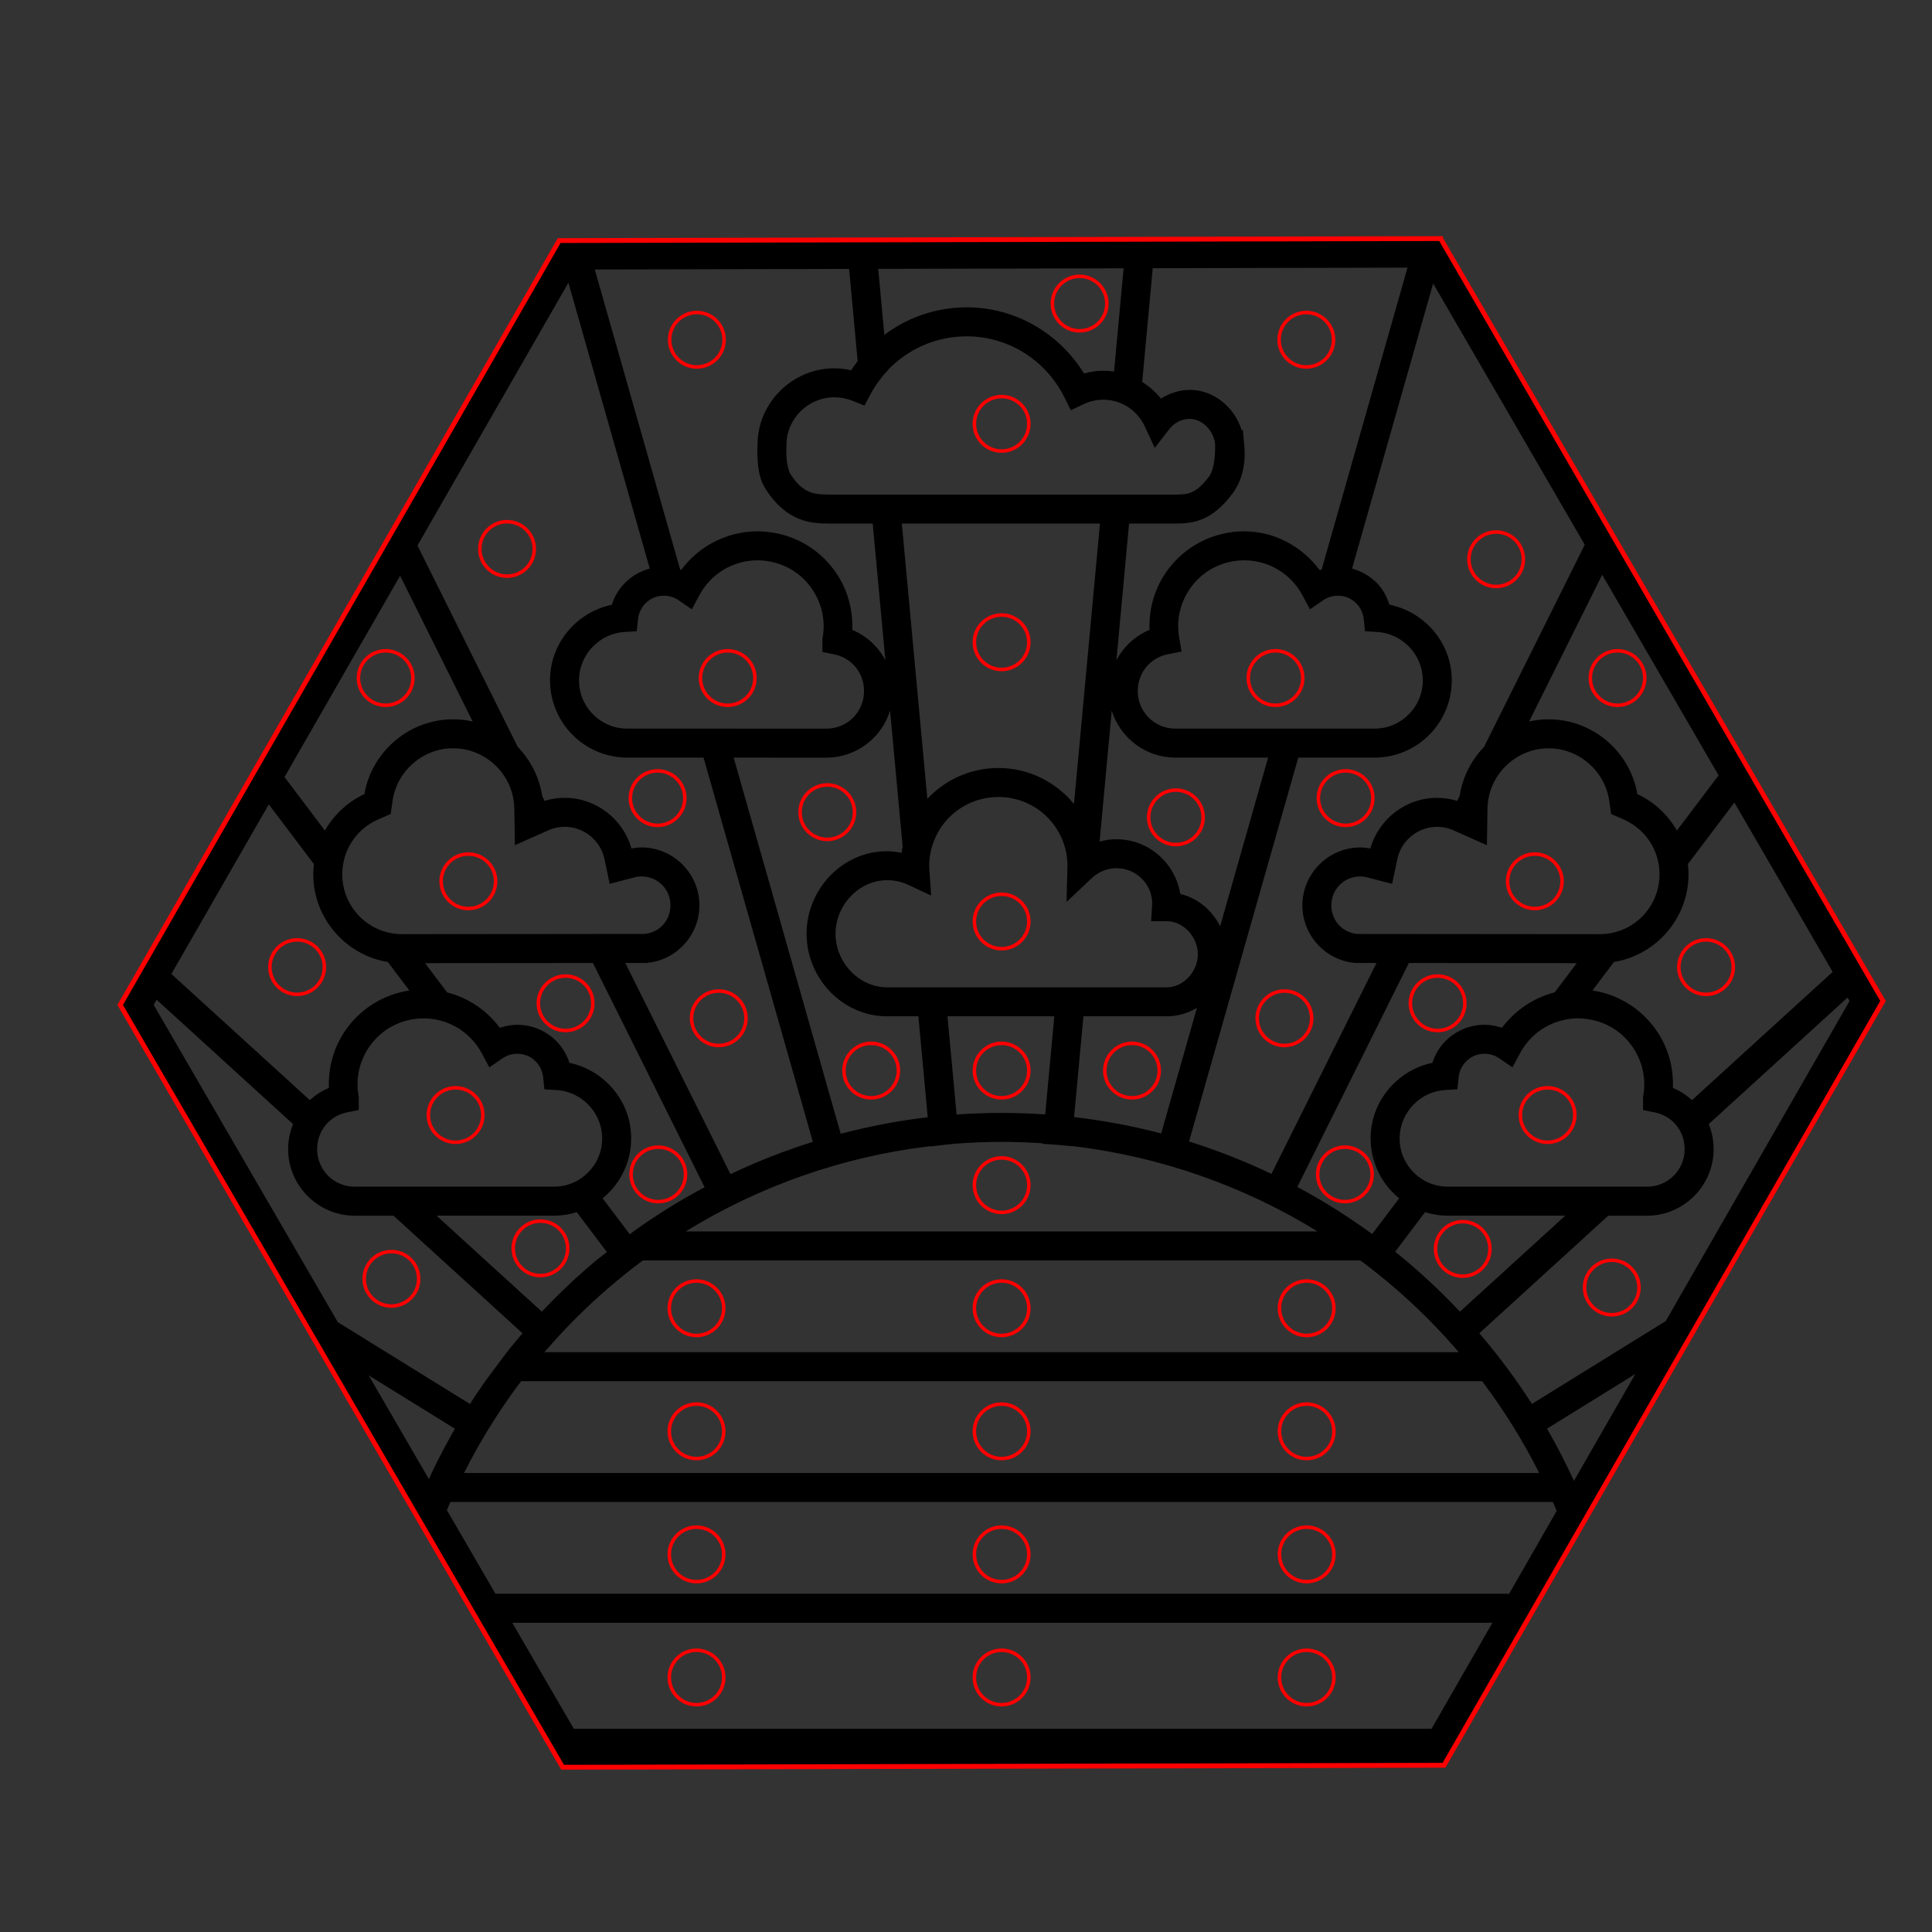 <?xml version="1.0" encoding="UTF-8" standalone="no"?>
<!-- Created with Inkscape (http://www.inkscape.org/) -->

<svg
   xmlns:dc="http://purl.org/dc/elements/1.1/"
   xmlns:cc="http://creativecommons.org/ns#"
   xmlns:rdf="http://www.w3.org/1999/02/22-rdf-syntax-ns#"
   xmlns:svg="http://www.w3.org/2000/svg"
   xmlns="http://www.w3.org/2000/svg"
   xmlns:sodipodi="http://sodipodi.sourceforge.net/DTD/sodipodi-0.dtd"
   xmlns:inkscape="http://www.inkscape.org/namespaces/inkscape"
   width="400mm"
   height="400mm"
   viewBox="0 0 400 400"
   version="1.1"
   id="svg6999"
   inkscape:version="0.92.1 r15371"
   sodipodi:docname="sun.svg">
  <rect x="0" y="0" width="400" height="400" fill="#333333" stroke="none"/>
  <defs
     id="defs6993">
    <marker
       style="overflow:visible"
       refY="0.0"
       refX="0.0"
       orient="auto"
       id="DistanceX">
      <path
         id="path4668"
         style="stroke:#000000; stroke-width:0.5"
         d="M 3,-3 L -3,3 M 0,-5 L  0,5" />
    </marker>
    <pattern
       y="0"
       x="0"
       width="8"
       patternUnits="userSpaceOnUse"
       id="Hatch"
       height="8">
      <path
         id="path4671"
         stroke-width="0.25"
         stroke="#000000"
         linecap="square"
         d="M8 4 l-4,4" />
      <path
         id="path4673"
         stroke-width="0.25"
         stroke="#000000"
         linecap="square"
         d="M6 2 l-4,4" />
      <path
         id="path4675"
         stroke-width="0.25"
         stroke="#000000"
         linecap="square"
         d="M4 0 l-4,4" />
    </pattern>
    <symbol
       id="*MODEL_SPACE" />
    <symbol
       id="*PAPER_SPACE" />
  </defs>
  <sodipodi:namedview
     id="base"
     pagecolor="#ffffff"
     bordercolor="#666666"
     borderopacity="1.0"
     inkscape:pageopacity="0.0"
     inkscape:pageshadow="2"
     inkscape:zoom="0.35"
     inkscape:cx="916.92347"
     inkscape:cy="535.93516"
     inkscape:document-units="mm"
     inkscape:current-layer="g4734"
     showgrid="false"
     inkscape:window-width="1080"
     inkscape:window-height="1857"
     inkscape:window-x="1912"
     inkscape:window-y="-8"
     inkscape:window-maximized="1"
     showguides="false" />
  <g
     inkscape:label="Layer 1"
     inkscape:groupmode="layer"
     id="layer1"
     transform="translate(0,103)">
    <g
       id="g4734"
       inkscape:label="0"
       transform="matrix(0.638,0,0,0.638,-108.163,-598.983)">
      <path
         style="color:#000000;font-style:normal;font-variant:normal;font-weight:normal;font-stretch:normal;font-size:medium;line-height:normal;font-family:sans-serif;font-variant-ligatures:normal;font-variant-position:normal;font-variant-caps:normal;font-variant-numeric:normal;font-variant-alternates:normal;font-feature-settings:normal;text-indent:0;text-align:start;text-decoration:none;text-decoration-line:none;text-decoration-style:solid;text-decoration-color:#000000;letter-spacing:normal;word-spacing:normal;text-transform:none;writing-mode:lr-tb;direction:ltr;text-orientation:mixed;dominant-baseline:auto;baseline-shift:baseline;text-anchor:start;white-space:normal;shape-padding:0;clip-rule:nonzero;display:inline;overflow:visible;visibility:visible;opacity:1;isolation:auto;mix-blend-mode:normal;color-interpolation:sRGB;color-interpolation-filters:linearRGB;solid-color:#000000;solid-opacity:1;vector-effect:none;fill:#000000;fill-opacity:1;fill-rule:nonzero;stroke:none;stroke-width:9.407;stroke-linecap:butt;stroke-linejoin:miter;stroke-miterlimit:4;stroke-dasharray:none;stroke-dashoffset:0;stroke-opacity:1;color-rendering:auto;image-rendering:auto;shape-rendering:auto;text-rendering:auto;enable-background:accumulate"
         d="m 637.028,854.828 c -95.345,0.216 -190.69,0.429 -286.035,0.645 L 208.533,1103.508 c 29.23,50.366 58.46,100.732 87.69,151.097 l 55.887,96.295 c 99.264,-0.227 200.934,-0.456 286.033,-0.647 51.064,-88.908 91.445,-159.218 142.459,-248.036 l -1.364,-2.347 C 728.311,1012.117 687.957,942.586 637.028,854.828 Z m -10.733,9.43 -27.867,97.943 c -0.213,0.068 -0.426,0.139 -0.638,0.213 -5.736,-7.692 -14.633,-12.583 -24.491,-12.583 v -0.01 c -2.516,0 -5.031,0.312 -7.479,0.924 h -0.002 c -7.955,1.986 -14.739,7.013 -18.958,14.043 -3.109,5.181 -4.515,11.078 -4.29,17.006 -4.639,1.949 -8.429,5.455 -10.745,9.838 l 4.108,-44.333 h 14.294 0.489 c 2.481,0 5.632,-0.036 9.008,-1.435 3.376,-1.399 6.655,-4.075 9.832,-8.376 4.977,-6.734 3.815,-14.838 3.68,-16.324 l -0.389,-4.278 h -0.422 c -0.835,-2.66 -2.249,-5.139 -4.195,-7.234 -3.042,-3.275 -7.45,-5.725 -12.563,-5.725 -3.459,0 -6.639,1.097 -9.384,2.824 -1.72,-2.117 -3.78,-3.944 -6.093,-5.395 l 3.421,-36.912 z m -92.132,0.212 -3.105,33.504 c -1.15,-0.172 -2.323,-0.271 -3.521,-0.271 -2.169,0 -4.237,0.368 -6.233,0.908 -7.892,-12.832 -21.977,-21.472 -38.096,-21.472 v 0.004 c -10.009,0 -19.24,3.331 -26.695,8.927 l -1.984,-21.416 c 26.544,-0.061 53.089,-0.12 79.633,-0.181 z m -89.079,0.202 2.773,29.927 c -0.743,0.959 -1.452,1.946 -2.117,2.964 -1.734,-0.388 -3.518,-0.645 -5.371,-0.645 -13.71,0 -24.946,11.151 -25.004,24.727 -0.041,0.659 -0.153,2.669 0.053,5.311 0.213,2.736 0.559,5.976 2.538,9.099 3.273,5.176 7.142,8.28 10.994,9.781 3.853,1.502 7.4,1.446 9.912,1.466 h 0.019 13.86 l 4.109,44.343 c -2.315,-4.385 -6.106,-7.891 -10.746,-9.841 0.226,-5.929 -1.179,-11.826 -4.289,-17.008 -4.219,-7.03 -11.004,-12.057 -18.96,-14.043 -2.449,-0.612 -4.962,-0.922 -7.479,-0.922 v 0 c -9.883,0 -19.001,4.74 -24.734,12.466 -0.134,-0.045 -0.27,-0.086 -0.405,-0.128 L 362.55,864.857 Z m -91.093,4.473 26.398,92.777 c -3.064,0.816 -5.885,2.438 -8.144,4.74 -1.951,1.988 -3.345,4.402 -4.19,7.001 -11.166,2.338 -19.745,12.109 -20.026,23.901 -0.159,6.669 2.323,13.095 6.927,17.921 4.604,4.828 10.905,7.614 17.575,7.773 h 0.055 25.256 l 35.476,124.684 c -9.149,2.869 -18.083,6.372 -26.735,10.489 l -34.124,-68.531 6.877,-0.01 0.224,-0.023 c 9.586,-0.926 16.951,-9.051 16.951,-18.684 0,-10.311 -8.466,-18.776 -18.777,-18.776 -1.098,0 -2.196,0.14 -3.289,0.34 -2.727,-9.608 -11.533,-16.439 -21.64,-16.439 -2.221,0 -4.42,0.34 -6.537,0.986 l -0.786,-1.578 c -0.937,-6.139 -3.798,-11.668 -7.941,-15.949 l -32.535,-65.337 z m 280.621,0.258 49.195,84.768 -32.667,65.605 c -4.143,4.281 -7.005,9.809 -7.941,15.948 l -0.787,1.578 c -2.118,-0.646 -4.316,-0.986 -6.537,-0.986 -10.107,0 -18.913,6.831 -21.64,16.439 -1.093,-0.2 -2.191,-0.339 -3.289,-0.339 -10.311,0 -18.777,8.465 -18.777,18.776 0,9.633 7.365,17.758 16.951,18.684 l 0.223,0.023 6.878,0.01 -34.08,68.442 c -8.602,-4.105 -17.535,-7.628 -26.748,-10.517 l 35.443,-124.572 h 25.257 0.054 c 6.669,-0.159 12.969,-2.946 17.572,-7.773 4.604,-4.827 7.09,-11.252 6.93,-17.921 -0.283,-11.862 -8.967,-21.672 -20.23,-23.934 -0.848,-2.566 -2.057,-5.002 -3.987,-6.968 -2.259,-2.302 -5.08,-3.924 -8.144,-4.74 z m -151.402,17.145 c 13.961,0 25.978,8.108 31.762,19.836 l 2.047,4.152 4.185,-1.983 c 1.95,-0.924 4.072,-1.443 6.334,-1.443 6,0 11.114,3.551 13.477,8.638 l 3.252,7 4.73,-6.097 c 1.574,-2.029 3.956,-3.31 6.672,-3.31 2.096,0 4.093,1.021 5.67,2.719 1.577,1.698 2.491,4.018 2.512,5.595 l 0.008,0.592 c 0.054,0.997 -0.068,7.223 -1.866,9.656 -2.483,3.361 -4.332,4.636 -5.869,5.274 -1.537,0.637 -3.083,0.721 -5.406,0.721 H 550.229 536.806 v 0 h -9.447 v 0 h -66.042 v 0 h -9.448 v 0 h -12.929 c -2.571,-0.021 -4.645,-0.074 -6.575,-0.826 -1.93,-0.752 -4.004,-2.159 -6.46,-6.046 h -0.002 -0.002 c -0.328,-0.517 -0.945,-2.757 -1.103,-4.797 -0.159,-2.04 -0.061,-3.92 -0.045,-4.168 l 0.01,-0.15 -0.002,-0.152 c -0.004,-8.448 6.952,-15.43 15.609,-15.43 2.016,0 3.933,0.397 5.733,1.112 l 3.896,1.545 0.016,-0.031 0.07,0.027 1.983,-3.694 c 1.499,-2.793 3.36,-5.363 5.52,-7.647 l -0.007,-0.077 c 6.447,-6.776 15.535,-11.01 25.63,-11.01 z m -21.02,60.753 h 64.299 l -8.434,91.017 c -5.827,-7.125 -14.656,-11.693 -24.545,-11.693 -9.088,0 -17.265,3.861 -23.04,10.02 z m -46.812,11.936 c 1.74,0 3.492,0.217 5.199,0.643 h 0.002 c 5.585,1.394 10.21,4.821 13.172,9.757 2.692,4.485 3.633,9.594 2.742,14.681 l -0.072,0.401 v 0.41 3.854 l 3.777,0.76 c 5.682,1.143 9.726,5.946 9.726,11.934 0,6.761 -5.42,12.184 -12.181,12.184 l -32.798,-0.01 v 0 h -9.78 v 0 h -22.411 c -4.23,-0.101 -8.072,-1.799 -10.991,-4.86 -2.916,-3.057 -4.431,-6.979 -4.33,-11.206 0.194,-8.123 6.765,-14.818 14.758,-15.296 l 3.976,-0.238 0.42,-3.959 c 0.199,-1.877 1.046,-3.693 2.37,-5.042 1.139,-1.161 2.494,-1.933 4.002,-2.293 0.011,0 0.023,0 0.034,-0.01 0.133,-0.031 0.268,-0.059 0.403,-0.083 0.043,-0.01 0.085,-0.014 0.128,-0.022 0.112,-0.019 0.224,-0.036 0.338,-0.05 0.054,-0.01 0.109,-0.014 0.164,-0.02 0.056,-0.01 0.113,-0.01 0.169,-0.014 0.258,-0.022 0.52,-0.037 0.785,-0.037 1.739,0 3.351,0.507 4.738,1.454 l 4.322,2.953 2.477,-4.612 c 3.712,-6.916 10.906,-11.281 18.86,-11.281 z m 157.923,0 c 7.954,0 15.147,4.363 18.859,11.279 l 2.476,4.614 4.324,-2.954 c 1.387,-0.948 2.999,-1.453 4.738,-1.453 2.325,0 4.393,0.866 6.021,2.525 1.323,1.348 2.173,3.164 2.372,5.042 l 0.418,3.959 3.978,0.238 c 7.994,0.479 14.564,7.175 14.758,15.297 0.101,4.227 -1.415,8.148 -4.331,11.205 -2.915,3.057 -6.748,4.754 -10.971,4.859 h -22.43 v -0.01 h -9.78 v 0.01 h -32.799 c -6.761,0 -12.18,-5.422 -12.18,-12.183 0,-5.988 4.045,-10.793 9.727,-11.936 l 4.495,-0.903 -0.789,-4.518 c -0.89,-5.087 0.049,-10.196 2.741,-14.681 2.962,-4.936 7.587,-8.362 13.172,-9.756 h 0.002 c 1.707,-0.426 3.459,-0.643 5.199,-0.643 z m 116.162,4.681 c 12.595,21.696 25.184,43.395 37.777,65.093 l -13.533,17.921 c -2.891,-5.064 -7.304,-9.238 -12.773,-11.825 l 0.113,0.783 c -0.039,-0.272 -0.108,-0.534 -0.155,-0.804 -0.262,-0.123 -0.497,-0.285 -0.763,-0.401 l 0.748,0.325 c -2.45,-13.859 -14.627,-24.18 -28.778,-24.18 v 0 c -2.178,0 -4.302,0.251 -6.349,0.711 z m -390.089,0.322 23.552,47.3 c -2.047,-0.461 -4.17,-0.711 -6.348,-0.711 v 0 c -14.151,0 -26.329,10.321 -28.779,24.18 l 0.749,-0.325 c -0.267,0.116 -0.501,0.278 -0.763,0.401 -0.047,0.27 -0.115,0.531 -0.155,0.804 l 0.113,-0.782 c -5.469,2.587 -9.883,6.761 -12.773,11.826 l -13.115,-17.368 z m 146.454,20.891 h 0.002 l -0.019,0.211 c 0.005,-0.07 0.007,-0.141 0.017,-0.211 z m 84.481,22.894 c 2.733,8.792 10.971,15.234 20.625,15.234 h 0.002 30.121 l -15.565,54.705 c -2.577,-5.139 -7.251,-9.104 -12.947,-10.475 -1.615,-10.008 -10.285,-17.745 -20.726,-17.745 -1.888,0 -3.709,0.279 -5.447,0.765 z m -71.939,0 4.086,44.096 c -0.138,0.674 -0.263,1.353 -0.357,2.041 -1.532,-0.285 -3.081,-0.531 -4.694,-0.531 -14.552,0 -26.129,12.419 -26.129,26.793 0,14.374 11.579,26.785 26.129,26.785 h 10.157 l 3.035,32.757 c -9.562,1.127 -18.997,2.928 -28.242,5.367 l -34.733,-122.072 30.121,0.01 c 9.655,0 17.895,-6.445 20.627,-15.24 z m -141.792,12.207 c 5.048,0 9.683,1.922 13.204,5.072 0.213,0.19 0.42,0.387 0.625,0.586 0.018,0.018 0.038,0.034 0.056,0.052 8.3e-4,0 8.3e-4,0 0.002,0 0.195,0.191 0.384,0.388 0.571,0.587 0.025,0.027 0.052,0.053 0.078,0.08 0.001,0 0.003,0 0.004,0 0.157,0.169 0.308,0.343 0.459,0.517 0.055,0.064 0.113,0.126 0.168,0.19 0.191,0.226 0.376,0.457 0.557,0.691 0.006,0.01 0.012,0.014 0.018,0.022 h 8.3e-4 c 0.178,0.231 0.349,0.467 0.517,0.706 0.011,0.016 0.024,0.031 0.035,0.047 10e-4,0 0.002,0 0.003,0.01 0.165,0.237 0.324,0.478 0.479,0.723 0.011,0.017 0.024,0.034 0.035,0.052 0.001,0 0.002,0 0.004,0.01 0.165,0.262 0.324,0.529 0.477,0.799 0.151,0.267 0.297,0.538 0.436,0.813 0.002,0 0.006,0.01 0.008,0.014 3.8e-4,0 4.1e-4,0 8.3e-4,0 0.141,0.279 0.276,0.563 0.404,0.849 0.128,0.287 0.25,0.578 0.365,0.872 0.23,0.588 0.432,1.188 0.606,1.801 2.3e-4,0 4.1e-4,0 8.3e-4,0 v 0 c 0.174,0.613 0.318,1.239 0.433,1.874 0.055,0.306 0.103,0.614 0.143,0.924 0.002,0.016 0.005,0.032 0.007,0.049 0.04,0.312 0.072,0.626 0.097,0.942 4.2e-4,0.01 0.002,0.014 0.002,0.021 0.033,0.419 0.058,0.84 0.064,1.266 v 0 l 0.181,11.874 5.158,-2.291 5.696,-2.53 h 8.3e-4 c 0.237,-0.105 0.474,-0.202 0.712,-0.292 0.065,-0.025 0.13,-0.046 0.195,-0.07 0.185,-0.067 0.37,-0.13 0.557,-0.188 0.052,-0.016 0.103,-0.032 0.155,-0.047 0.215,-0.064 0.431,-0.123 0.647,-0.175 0.022,-0.01 0.044,-0.011 0.066,-0.016 0.25,-0.059 0.5,-0.111 0.753,-0.155 0.736,-0.128 1.484,-0.195 2.247,-0.195 6.182,0 11.616,4.41 12.884,10.445 l 1.695,8.066 7.974,-2.088 h 8.3e-4 c 0.848,-0.222 1.652,-0.325 2.376,-0.325 5.21,0 9.37,4.16 9.37,9.37 0,4.893 -3.502,8.776 -8.335,9.299 l -10.991,0.01 h -4.159 l -6.347,0.01 -56.905,0.05 h -0.336 c -1.345,-3e-4 -2.656,-0.136 -3.923,-0.395 -0.317,-0.065 -0.63,-0.137 -0.941,-0.216 -0.622,-0.16 -1.231,-0.349 -1.827,-0.566 -0.298,-0.109 -0.591,-0.225 -0.881,-0.347 h -8.3e-4 c -0.29,-0.123 -0.577,-0.252 -0.86,-0.388 h -8.3e-4 c -0.283,-0.136 -0.562,-0.279 -0.837,-0.429 h -8.3e-4 c -0.826,-0.448 -1.615,-0.954 -2.363,-1.513 -0.249,-0.186 -0.494,-0.378 -0.734,-0.576 -0.24,-0.198 -0.474,-0.401 -0.704,-0.61 -0.919,-0.836 -1.758,-1.758 -2.503,-2.756 -0.372,-0.498 -0.721,-1.016 -1.045,-1.55 -0.324,-0.534 -0.623,-1.085 -0.895,-1.651 -0.545,-1.133 -0.983,-2.328 -1.301,-3.571 -0.239,-0.932 -0.411,-1.891 -0.51,-2.873 -0.066,-0.654 -0.1,-1.318 -0.1,-1.991 0,-0.486 0.018,-0.969 0.053,-1.449 0.107,-1.438 0.371,-2.84 0.779,-4.189 h -8.3e-4 c 1.624,-5.367 5.531,-9.863 10.867,-12.184 l 4.011,-1.742 0.627,-4.329 c 1.403,-9.675 9.868,-17.003 19.639,-17.003 z m 355.522,0 c 9.77,0 18.236,7.327 19.639,17.003 l 0.627,4.329 4.011,1.742 c 5.336,2.32 9.242,6.816 10.866,12.183 v 0.01 c 0.135,0.447 0.255,0.9 0.358,1.359 0.04,0.177 0.075,0.355 0.11,0.534 0.01,0.054 0.023,0.108 0.033,0.162 0,0 0,0.01 0.004,0.013 0.043,0.229 0.081,0.458 0.115,0.69 v 0.011 c 0.034,0.232 0.065,0.465 0.091,0.698 2.9e-4,0 0,0.01 0,0.01 0.026,0.235 0.048,0.471 0.066,0.708 0.036,0.479 0.053,0.962 0.053,1.449 0,0.672 -0.034,1.336 -0.1,1.991 -0.066,0.654 -0.165,1.299 -0.294,1.932 -0.323,1.583 -0.837,3.095 -1.517,4.511 -0.223,0.463 -0.468,0.913 -0.725,1.355 -0.057,0.098 -0.111,0.199 -0.17,0.297 -0.486,0.801 -1.028,1.564 -1.621,2.284 -0.198,0.24 -0.401,0.474 -0.61,0.704 v 0 c -0.209,0.23 -0.423,0.454 -0.642,0.673 -0.22,0.22 -0.444,0.434 -0.674,0.643 -1.051,0.955 -2.211,1.792 -3.455,2.5 -0.116,0.066 -0.229,0.135 -0.346,0.199 v 0 c -0.55,0.298 -1.117,0.571 -1.698,0.816 v 0 c -2.325,0.981 -4.884,1.523 -7.572,1.524 l -57.243,-0.05 -10.504,-0.01 -10.991,-0.01 c -4.834,-0.523 -8.335,-4.407 -8.335,-9.299 0,-5.21 4.16,-9.37 9.37,-9.37 0.725,0 1.529,0.102 2.376,0.325 v 0 l 7.974,2.088 1.695,-8.066 c 1.268,-6.035 6.702,-10.445 12.884,-10.445 0.763,0 1.511,0.067 2.247,0.195 0.25,0.044 0.499,0.096 0.747,0.154 0.026,0.01 0.052,0.013 0.078,0.019 0.212,0.051 0.422,0.109 0.632,0.171 0.057,0.017 0.114,0.033 0.17,0.051 0.182,0.056 0.362,0.119 0.543,0.184 0.068,0.024 0.136,0.046 0.203,0.072 0.238,0.09 0.475,0.187 0.711,0.292 v 0 l 5.695,2.53 5.158,2.291 0.18,-11.874 v 0 c 0.006,-0.426 0.032,-0.848 0.065,-1.267 v 0 c 0.208,-2.617 0.928,-5.094 2.059,-7.333 0.004,-0.01 0.006,-0.011 0.009,-0.017 0.139,-0.275 0.284,-0.546 0.436,-0.813 0.153,-0.27 0.311,-0.536 0.476,-0.798 0.015,-0.024 0.032,-0.048 0.048,-0.073 0.152,-0.24 0.309,-0.476 0.472,-0.709 0.013,-0.018 0.027,-0.036 0.04,-0.054 0.166,-0.237 0.337,-0.471 0.513,-0.7 0.016,-0.021 0.033,-0.041 0.049,-0.062 0.171,-0.221 0.346,-0.439 0.527,-0.653 0.071,-0.084 0.146,-0.166 0.219,-0.249 0.132,-0.151 0.264,-0.304 0.4,-0.451 0.09,-0.097 0.184,-0.189 0.275,-0.284 0.125,-0.13 0.248,-0.261 0.377,-0.387 0.095,-0.093 0.194,-0.182 0.291,-0.274 0.131,-0.124 0.26,-0.25 0.395,-0.37 0,0 0.004,0 0.005,0 3.521,-3.151 8.157,-5.073 13.205,-5.073 z m -178.59,15.792 v 0.01 c 12.449,0 22.437,9.993 22.437,22.436 0,-0.261 -0.01,-0.15 -0.022,0.342 l -0.085,3.41 -8.3e-4,0.012 -0.173,6.989 -0.022,0.865 v 0 l 8.209,-7.738 c 0.479,-0.452 0.993,-0.861 1.535,-1.227 v 0 c 1.846,-1.248 4.034,-1.972 6.43,-1.972 6.417,0 11.53,5.039 11.651,11.425 -0.009,-0.066 -0.031,0.175 -0.069,0.77 l -0.318,5.002 h 5.013 c 0.183,0 0.231,0 0.307,0 5.273,0.139 9.854,5.186 9.854,10.728 0,5.617 -4.71,10.731 -10.076,10.731 h -90.777 c -9.117,0 -16.724,-8.09 -16.724,-17.38 0,-9.29 7.609,-17.387 16.724,-17.386 2.185,0 4.253,0.429 6.174,1.203 v 0 c 0.299,0.12 0.595,0.247 0.886,0.384 l 7.252,3.4 v 0 l -0.563,-7.987 c -10e-5,0 1.1e-4,0 0,0 -0.023,-0.329 -0.045,-0.622 -0.06,-0.881 -9e-5,0 9e-5,0 0,0 -0.015,-0.259 -0.024,-0.485 -0.024,-0.681 v 0 0 -0.01 c 1.4e-4,-0.328 0.01,-0.654 0.024,-0.979 0.006,-0.13 0.012,-0.259 0.02,-0.388 0.013,-0.209 0.03,-0.417 0.048,-0.625 0.018,-0.206 0.038,-0.412 0.062,-0.617 0.022,-0.193 0.046,-0.384 0.073,-0.575 0.031,-0.215 0.065,-0.429 0.101,-0.642 0.009,-0.053 0.019,-0.105 0.028,-0.157 0.131,-0.731 0.296,-1.45 0.494,-2.154 v 0 c 2.658,-9.426 11.278,-16.285 21.588,-16.285 z m 238.854,1.812 31.896,54.96 -45.656,41.62 c -1.806,-1.649 -3.895,-3 -6.195,-3.967 0.226,-5.929 -1.18,-11.826 -4.29,-17.008 -4.219,-7.03 -11.004,-12.056 -18.96,-14.042 -0.943,-0.236 -1.896,-0.426 -2.854,-0.572 l 6.98,-9.243 c 13.673,-2.237 24.199,-14.177 24.199,-28.456 0,-1.121 -0.069,-2.231 -0.197,-3.327 z m -475.602,0.592 14.63,19.372 c -0.128,1.095 -0.196,2.206 -0.196,3.327 0,14.28 10.525,26.218 24.198,28.456 l 6.981,9.244 c -0.959,0.146 -1.912,0.336 -2.855,0.572 -7.955,1.986 -14.741,7.012 -18.96,14.042 -3.11,5.182 -4.515,11.08 -4.289,17.008 -2.299,0.966 -4.388,2.317 -6.194,3.966 l -44.923,-40.948 z m 105.191,51.483 36.228,72.756 c -7.984,4.259 -15.7,9.048 -23.088,14.355 l -1.186,0.921 -8.814,-11.671 c 0.813,-0.663 1.593,-1.373 2.326,-2.141 4.604,-4.827 7.088,-11.252 6.929,-17.921 -0.281,-11.792 -8.862,-21.563 -20.028,-23.901 -0.845,-2.599 -2.237,-5.013 -4.189,-7.001 -3.355,-3.418 -7.948,-5.344 -12.737,-5.344 -1.95,0 -3.846,0.372 -5.662,0.981 -4.218,-5.684 -10.268,-9.749 -17.106,-11.502 l -7.161,-9.483 z m 264.772,0 54.488,0.048 -7.162,9.483 c -6.837,1.754 -12.887,5.818 -17.105,11.501 -1.817,-0.609 -3.713,-0.981 -5.663,-0.981 -4.789,0 -9.38,1.926 -12.735,5.344 -1.952,1.988 -3.346,4.402 -4.191,7.001 -11.166,2.338 -19.745,12.109 -20.026,23.901 -0.159,6.669 2.324,13.095 6.928,17.921 0.733,0.768 1.512,1.478 2.325,2.141 l -8.759,11.599 c -7.707,-5.636 -15.82,-10.748 -24.29,-15.28 z m 142.365,11.209 0.651,1.121 c -19.887,34.624 -39.773,69.248 -59.66,103.872 l -43.42,26.884 c -5.158,-8.05 -10.863,-15.714 -17.064,-22.943 l 41.84,-38.142 H 704.044 c 11.862,0 21.589,-9.727 21.589,-21.589 0,-2.87 -0.567,-5.617 -1.596,-8.133 z m -548.736,0.698 44.286,40.373 c -1.029,2.516 -1.598,5.263 -1.598,8.133 0,11.862 9.728,21.589 21.59,21.589 h 12.609 l 41.852,38.153 c -1.733,2.022 -3.427,4.072 -5.076,6.153 l -7.023,9.406 c -1.706,2.429 -3.357,4.892 -4.953,7.387 l -42.883,-26.552 c -19.921,-34.327 -39.842,-68.651 -59.763,-102.976 z m 337.601,2.631 -11.6,40.769 c -0.209,-0.055 -0.418,-0.111 -0.627,-0.165 -9.053,-2.336 -18.288,-4.054 -27.64,-5.137 l 3.031,-32.709 h 27.063 c 3.592,0 6.919,-1.018 9.774,-2.759 z m -80.947,2.759 h 34.663 l -2.951,31.844 c -4.695,-0.326 -9.413,-0.496 -14.149,-0.496 h -0.002 c -4.891,0 -9.761,0.184 -14.608,0.531 z m -170.011,0.675 c 0.778,0 1.548,0.044 2.309,0.126 0.439,0.047 0.874,0.107 1.306,0.181 0.421,0.072 0.838,0.157 1.251,0.253 0.017,0 0.034,0.01 0.05,0.011 0.396,0.093 0.786,0.198 1.174,0.313 0.041,0.012 0.082,0.023 0.122,0.036 0.379,0.114 0.753,0.24 1.124,0.374 0.038,0.014 0.075,0.027 0.113,0.041 0.382,0.142 0.76,0.293 1.133,0.455 4.2e-4,3e-4 10e-4,0 0.002,0 h 0.003 c 0.393,0.172 0.78,0.355 1.161,0.549 0.36,0.184 0.713,0.379 1.061,0.583 0.034,0.02 0.068,0.039 0.101,0.059 0.336,0.199 0.667,0.409 0.992,0.626 0.036,0.024 0.073,0.048 0.109,0.073 0.318,0.215 0.629,0.44 0.934,0.672 0.045,0.034 0.091,0.07 0.136,0.105 0.299,0.231 0.594,0.47 0.881,0.717 0.04,0.034 0.078,0.069 0.117,0.104 0.289,0.253 0.574,0.512 0.85,0.781 0.007,0.01 0.015,0.013 0.022,0.02 0.004,0 0.007,0.01 0.011,0.011 0.275,0.269 0.541,0.548 0.802,0.833 0.041,0.045 0.083,0.089 0.123,0.134 0.25,0.277 0.492,0.562 0.728,0.853 0.044,0.055 0.089,0.109 0.133,0.165 0.23,0.29 0.454,0.587 0.67,0.89 0.041,0.058 0.082,0.117 0.122,0.175 0.215,0.307 0.423,0.62 0.622,0.94 0.034,0.054 0.066,0.11 0.1,0.165 0.207,0.339 0.408,0.683 0.597,1.036 l 2.477,4.612 h 8.3e-4 l 3.078,-2.103 1.243,-0.85 c 1.387,-0.948 3,-1.454 4.739,-1.454 2.325,0 4.395,0.868 6.023,2.527 1.323,1.348 2.172,3.164 2.371,5.042 l 0.419,3.962 3.976,0.237 c 7.994,0.479 14.567,7.174 14.761,15.296 0.101,4.227 -1.416,8.148 -4.332,11.206 -0.381,0.399 -0.778,0.774 -1.189,1.126 -0.164,0.141 -0.33,0.277 -0.498,0.41 -0.081,0.064 -0.164,0.125 -0.246,0.187 -0.104,0.079 -0.207,0.157 -0.313,0.233 -0.087,0.063 -0.175,0.124 -0.263,0.185 -0.107,0.074 -0.215,0.145 -0.323,0.216 -0.093,0.061 -0.186,0.121 -0.28,0.179 -0.096,0.06 -0.193,0.116 -0.289,0.173 -0.102,0.06 -0.203,0.122 -0.306,0.18 -0.183,0.103 -0.369,0.203 -0.556,0.298 -0.003,0 -0.006,0 -0.009,0 -0.074,0.038 -0.15,0.073 -0.225,0.109 -0.135,0.066 -0.27,0.13 -0.407,0.192 -0.088,0.039 -0.176,0.077 -0.265,0.115 -0.128,0.055 -0.257,0.108 -0.386,0.16 -0.084,0.033 -0.168,0.066 -0.253,0.098 -0.149,0.056 -0.299,0.109 -0.45,0.161 -0.071,0.024 -0.142,0.05 -0.213,0.073 -0.22,0.071 -0.44,0.138 -0.664,0.199 -0.004,0 -0.007,0 -0.011,0 -0.021,0.01 -0.043,0.01 -0.064,0.016 -0.204,0.055 -0.41,0.106 -0.617,0.152 -0.066,0.015 -0.133,0.028 -0.199,0.042 -0.167,0.035 -0.334,0.069 -0.502,0.099 -0.072,0.013 -0.145,0.025 -0.218,0.037 -0.186,0.03 -0.372,0.058 -0.56,0.082 -0.05,0.01 -0.099,0.014 -0.149,0.02 -0.243,0.029 -0.486,0.053 -0.732,0.071 -0.262,0.019 -0.525,0.032 -0.79,0.038 l -48.748,0.01 h -8.3e-4 -7.018 -6.942 -2.294 c -6.761,0 -12.182,-5.423 -12.182,-12.184 0,-0.33 0.015,-0.656 0.039,-0.978 0.049,-0.658 0.148,-1.3 0.293,-1.921 0.002,-0.01 0.004,-0.015 0.006,-0.023 0.045,-0.19 0.093,-0.378 0.147,-0.564 0.007,-0.024 0.013,-0.047 0.02,-0.071 0.056,-0.193 0.117,-0.384 0.182,-0.572 0.138,-0.397 0.295,-0.783 0.471,-1.159 0.084,-0.179 0.173,-0.355 0.265,-0.528 0.012,-0.022 0.023,-0.044 0.035,-0.066 0.079,-0.147 0.162,-0.292 0.247,-0.435 0.021,-0.035 0.041,-0.071 0.062,-0.105 0.097,-0.159 0.197,-0.316 0.301,-0.47 0.002,0 0.003,-0.01 0.005,-0.01 0.223,-0.33 0.463,-0.648 0.718,-0.953 0.022,-0.027 0.045,-0.051 0.067,-0.078 0.106,-0.124 0.213,-0.246 0.324,-0.366 0.027,-0.029 0.054,-0.058 0.082,-0.087 0.106,-0.112 0.213,-0.221 0.323,-0.329 0.031,-0.031 0.062,-0.062 0.094,-0.092 0.124,-0.119 0.25,-0.235 0.379,-0.348 0.016,-0.014 0.031,-0.028 0.047,-0.042 0.151,-0.131 0.305,-0.259 0.463,-0.382 1.464,-1.148 3.214,-1.967 5.157,-2.358 l 3.777,-0.759 v -4.264 l -0.07,-0.401 c -0.89,-5.087 0.048,-10.197 2.74,-14.682 2.962,-4.936 7.588,-8.363 13.174,-9.757 1.707,-0.427 3.459,-0.642 5.199,-0.642 z m 374.683,0 c 1.74,0 3.492,0.217 5.199,0.643 h 0.004 c 5.585,1.394 10.21,4.821 13.172,9.757 2.692,4.485 3.632,9.594 2.742,14.681 l -0.071,0.402 v 0.408 3.856 l 3.776,0.759 c 1.952,0.392 3.71,1.217 5.178,2.373 0,0 0.004,0 0.004,0 0.143,0.113 0.282,0.229 0.42,0.347 0.044,0.039 0.087,0.078 0.131,0.117 0.102,0.091 0.203,0.183 0.301,0.277 0.045,0.043 0.089,0.086 0.133,0.13 0.088,0.087 0.174,0.175 0.259,0.265 0.052,0.055 0.105,0.11 0.156,0.166 0.088,0.096 0.174,0.194 0.258,0.292 0.034,0.039 0.069,0.078 0.102,0.118 0.122,0.147 0.242,0.297 0.357,0.45 0.116,0.154 0.229,0.312 0.338,0.472 0.026,0.038 0.049,0.077 0.075,0.115 0.083,0.125 0.163,0.25 0.241,0.378 0.026,0.042 0.05,0.084 0.075,0.126 0.078,0.132 0.155,0.266 0.228,0.402 0.019,0.034 0.038,0.069 0.056,0.104 0.083,0.158 0.163,0.318 0.24,0.48 0.005,0.011 0.011,0.021 0.016,0.032 0,0 0.004,0.01 0.005,0.011 0.172,0.368 0.326,0.745 0.461,1.133 0.006,0.017 0.011,0.035 0.017,0.052 0.061,0.177 0.117,0.355 0.17,0.535 0.006,0.022 0.012,0.043 0.018,0.065 0.052,0.181 0.1,0.365 0.144,0.55 0.005,0.018 0.009,0.037 0.013,0.055 0.047,0.2 0.089,0.402 0.126,0.607 0.076,0.425 0.131,0.859 0.164,1.3 0.024,0.322 0.039,0.648 0.039,0.978 0,6.761 -5.421,12.184 -12.182,12.184 h -2.294 v 0 h -13.96 v 0 l -48.749,-0.01 c -0.265,-0.01 -0.528,-0.019 -0.79,-0.038 v 0 c -0.049,0 -0.097,-0.01 -0.145,-0.014 -0.18,-0.015 -0.36,-0.031 -0.538,-0.052 -0.107,-0.012 -0.212,-0.028 -0.318,-0.042 -0.129,-0.017 -0.257,-0.035 -0.385,-0.056 -0.106,-0.017 -0.212,-0.035 -0.317,-0.054 -0.134,-0.024 -0.267,-0.051 -0.4,-0.079 -0.096,-0.02 -0.191,-0.039 -0.286,-0.061 -0.142,-0.032 -0.283,-0.068 -0.424,-0.104 -0.137,-0.035 -0.274,-0.072 -0.409,-0.111 -0.16,-0.046 -0.32,-0.093 -0.478,-0.144 -0.102,-0.033 -0.203,-0.069 -0.304,-0.104 -0.111,-0.039 -0.222,-0.077 -0.331,-0.118 -0.112,-0.042 -0.223,-0.085 -0.335,-0.13 -0.103,-0.042 -0.206,-0.085 -0.309,-0.128 -0.112,-0.047 -0.223,-0.095 -0.334,-0.145 -0.088,-0.04 -0.176,-0.082 -0.263,-0.124 -0.235,-0.112 -0.467,-0.23 -0.697,-0.354 -0.067,-0.036 -0.135,-0.071 -0.201,-0.108 -0.113,-0.063 -0.223,-0.131 -0.335,-0.197 -0.086,-0.051 -0.171,-0.101 -0.256,-0.154 -0.107,-0.067 -0.214,-0.136 -0.32,-0.205 -0.086,-0.057 -0.172,-0.114 -0.258,-0.173 -0.108,-0.074 -0.216,-0.149 -0.322,-0.226 -0.075,-0.054 -0.149,-0.11 -0.224,-0.166 -0.11,-0.082 -0.221,-0.164 -0.329,-0.249 -0.163,-0.129 -0.323,-0.262 -0.482,-0.398 v 0 c -0.41,-0.352 -0.807,-0.727 -1.187,-1.125 -2.916,-3.057 -4.431,-6.979 -4.33,-11.206 0.194,-8.122 6.765,-14.817 14.759,-15.296 l 3.976,-0.238 0.42,-3.962 c 0.2,-1.877 1.046,-3.693 2.37,-5.041 1.628,-1.659 3.697,-2.527 6.023,-2.527 1.739,0 3.352,0.507 4.739,1.454 l 1.242,0.848 3.08,2.105 v 0 l 2.477,-4.611 v 0 c 0.005,-0.01 0.01,-0.017 0.015,-0.026 0.185,-0.344 0.381,-0.68 0.583,-1.011 0.032,-0.053 0.064,-0.107 0.096,-0.16 0.197,-0.316 0.403,-0.625 0.615,-0.929 0.047,-0.067 0.093,-0.134 0.14,-0.2 0.214,-0.3 0.435,-0.594 0.664,-0.881 0.043,-0.053 0.086,-0.106 0.129,-0.16 0.24,-0.296 0.487,-0.587 0.741,-0.869 0.028,-0.032 0.057,-0.062 0.086,-0.093 0.269,-0.294 0.545,-0.582 0.829,-0.86 l 0.005,-0.01 c 0.009,-0.01 0.019,-0.018 0.028,-0.026 0.281,-0.274 0.57,-0.538 0.865,-0.796 0.031,-0.026 0.061,-0.054 0.091,-0.081 0.29,-0.25 0.588,-0.491 0.891,-0.725 0.046,-0.036 0.092,-0.072 0.139,-0.108 0.299,-0.227 0.604,-0.445 0.915,-0.656 0.048,-0.033 0.097,-0.066 0.145,-0.098 0.319,-0.213 0.642,-0.418 0.972,-0.613 0.034,-0.02 0.069,-0.04 0.104,-0.06 0.348,-0.203 0.701,-0.399 1.06,-0.583 0.373,-0.191 0.753,-0.369 1.138,-0.538 0.013,-0.01 0.025,-0.012 0.038,-0.018 0.369,-0.161 0.743,-0.31 1.121,-0.45 0.038,-0.014 0.075,-0.028 0.113,-0.042 0.375,-0.137 0.753,-0.262 1.137,-0.378 0.031,-0.01 0.062,-0.019 0.093,-0.028 0.389,-0.116 0.783,-0.221 1.18,-0.314 0.028,-0.01 0.056,-0.013 0.083,-0.019 0.83,-0.192 1.676,-0.337 2.535,-0.429 0.761,-0.082 1.53,-0.125 2.308,-0.125 z m -405.13,25.892 c 0.019,0.128 0.024,0.256 0.03,0.385 l -0.034,-0.382 z m 435.579,0 v 0 l -0.019,0.215 c 0.005,-0.072 0.007,-0.144 0.017,-0.215 z m -217.559,14.186 c 4.445,0 8.875,0.154 13.282,0.455 l -0.015,0.166 c 3.131,0.182 6.258,0.435 9.376,0.761 l 0.006,-0.058 c 28.416,3.316 55.673,12.819 79.877,27.738 h -205.046 c 24.072,-14.836 51.164,-24.32 79.413,-27.685 l 0.011,0.112 c 2.581,-0.342 5.169,-0.634 7.762,-0.877 5.084,-0.4 10.198,-0.61 15.334,-0.61 z m 137.402,22.812 c 2.202,0.684 4.506,1.073 6.858,1.129 h 0.058 l 38.588,0.01 -34.163,31.144 c -6.545,-6.961 -13.571,-13.463 -21.025,-19.455 z m -275.268,0 9.772,12.94 -3.497,2.715 c -4.536,3.804 -8.923,7.817 -13.144,12.033 -1.514,1.512 -2.999,3.047 -4.46,4.601 l -34.174,-31.153 38.588,-0.01 h 0.056 c 2.352,-0.056 4.656,-0.445 6.858,-1.129 z m 21.455,15.654 h 232.824 c 7.627,5.658 14.876,11.896 21.675,18.687 3.583,3.579 7.009,7.284 10.28,11.102 h -296.734 c 3.271,-3.818 6.696,-7.522 10.279,-11.1 6.8,-6.792 14.049,-13.03 21.676,-18.689 z m 322.058,36.853 c -6.641,11.556 -13.274,23.117 -19.913,34.675 -2.659,-5.793 -5.576,-11.444 -8.746,-16.93 z m -411.036,0.449 27.975,17.322 c -2.704,4.69 -5.222,9.48 -7.543,14.361 l -0.888,1.994 c -6.515,-11.226 -13.029,-22.451 -19.544,-33.676 z m 49.456,1.893 h 311.867 c 7.083,9.387 13.278,19.36 18.527,29.789 H 320.111 c 5.25,-10.429 11.444,-20.402 18.527,-29.789 z m -22.953,39.195 H 673.457 c 0.422,0.964 0.833,1.932 1.239,2.903 l -15.442,26.886 H 330.316 l -15.758,-27.153 c 0.37,-0.881 0.744,-1.761 1.128,-2.636 z m 20.089,39.195 h 318.076 l -19.766,34.414 H 355.747 Z"
         id="rect6230"
         inkscape:connector-curvature="0"
         sodipodi:nodetypes="cccccccccccccccccccccsccccccsccccccscccccccccscccccccccccccccccccccccccccccccsscsccccccccccscssccccccccccccccccccscccscccccsccccccccccccccccccsccccccccccccscccccccccccscccccccccccccccccccscccccccccsccccccccccccscccccccccccccccccccccccccccccccccscccsccccscccccsssccccccscccccccccccccccccccccscccccccccccccccccccccccsccccsscccccccccccccccccscscccsccccccssccccccccccccccscccccccccccccccccccssccccsccccccccccccccccccccccccccccccccsccccccccccccscccscssssccccccccccccccccccccccccccccccccsccccscccccccccccccccccsccccccccsccccccccccccccccccccscccsccccccccccscccccscccccccccccccccccccccccccccccccccccccccsccccccsccccccccccccccccccccccccccccccccssccccccccccccccccccccccccccsccccccscccccccccccccccccccccccccccccccccssccccccccccccccccccccccccccccccccccccccccscccccccccccccccccccccccccccccccccccccccccccccccccccccccccccccccccccccccccccccccccccccccccccccccccccccccccccccccccc" />
      <path
         style="fill:#ffffff;stroke:#000000;stroke-width:2.406;stroke-linecap:butt;stroke-linejoin:miter;stroke-opacity:1"
         d="m 1421.287,-633.661 26.218,-50.319 308.894,189.775 -9.576,19.498 z"
         id="path5081-0"
         inkscape:connector-curvature="0" />
      <path
         style="fill:#ffffff;stroke:#000000;stroke-width:2.406;stroke-linecap:butt;stroke-linejoin:miter;stroke-opacity:1"
         d="m 1639.833,-834.064 55.762,10.489 -91.981,350.67 -21.438,-3.506 z"
         id="path5081-1-9"
         inkscape:connector-curvature="0" />
      <path
         style="fill:#ffffff;stroke:#000000;stroke-width:2.406;stroke-linecap:butt;stroke-linejoin:miter;stroke-opacity:1"
         d="m 1533.103,-839.568 54.937,-14.189 65.672,356.535 -20.898,5.931 z"
         id="path5081-1"
         inkscape:connector-curvature="0" />
      <path
         style="fill:#ffffff;stroke:#000000;stroke-width:2.406;stroke-linecap:butt;stroke-linejoin:miter;stroke-opacity:1"
         d="m 1494.544,-763.381 43.97,-35.862 208.75,296.401 -16.502,14.127 z"
         id="path5081-58"
         inkscape:connector-curvature="0" />
      <path
         style="fill:#ffffff;stroke:#000000;stroke-width:2.406;stroke-linecap:butt;stroke-linejoin:miter;stroke-opacity:1"
         d="m 1677.805,-861.081 56.734,-0.838 -20.227,361.968 -21.707,0.838 z"
         id="path5081-3"
         inkscape:connector-curvature="0" />
      <path
         style="fill:#ffffff;stroke:#000000;stroke-width:2.406;stroke-linecap:butt;stroke-linejoin:miter;stroke-opacity:1"
         d="m 1847.382,-802.692 48.282,29.804 -211.712,294.293 -18.751,-10.967 z"
         id="path5081-5"
         inkscape:connector-curvature="0" />
      <path
         style="fill:#ffffff;stroke:#000000;stroke-width:2.949;stroke-linecap:butt;stroke-linejoin:miter;stroke-opacity:1"
         d="m 1669.02,-838.562 65.519,-23.357 119.338,428.108 -24.864,9.537 z"
         id="path5081-9-5-9-3-0-5-9"
         inkscape:connector-curvature="0" />
      <path
         style="fill:#ffffff;stroke:#000000;stroke-width:2.406;stroke-linecap:butt;stroke-linejoin:miter;stroke-opacity:1"
         d="m 1844.482,-827.363 56.122,8.353 -78.529,353.925 -21.556,-2.686 z"
         id="path5081-9-5-9-3-0-5"
         inkscape:connector-curvature="0" />
      <path
         style="fill:#ffffff;stroke:#000000;stroke-width:2.406;stroke-linecap:butt;stroke-linejoin:miter;stroke-opacity:1"
         d="m 1922.257,-711.378 55.279,12.793 -106.447,346.553 -21.274,-4.393 z"
         id="path5081-9-5-9-3"
         inkscape:connector-curvature="0" />
      <path
         style="fill:#ffffff;stroke:#000000;stroke-width:2.406;stroke-linecap:butt;stroke-linejoin:miter;stroke-opacity:1"
         d="m 1946.528,-763.687 46.238,32.886 -230.435,279.875 -17.997,-12.165 z"
         id="path5081-9-5-9-3-0"
         inkscape:connector-curvature="0" />
      <path
         style="fill:#ffffff;stroke:#000000;stroke-width:2.406;stroke-linecap:butt;stroke-linejoin:miter;stroke-opacity:1"
         d="m 2046.216,-594.097 27.329,49.724 -329.233,151.775 -10.914,-18.782 z"
         id="path5081-9-5-9"
         inkscape:connector-curvature="0" />
      <path
         style="fill:#ffffff;stroke:#000000;stroke-width:2.406;stroke-linecap:butt;stroke-linejoin:miter;stroke-opacity:1"
         d="m 1454.397,-695.993 55.352,-12.474 54.557,358.404 -21.072,5.279 z"
         id="path5081-9-5"
         inkscape:connector-curvature="0" />
      <path
         style="fill:#ffffff;stroke:#000000;stroke-width:2.406;stroke-linecap:butt;stroke-linejoin:miter;stroke-opacity:1"
         d="m 1381.01,-521.71 24.953,-50.959 313.539,181.998 -9.086,19.732 z"
         id="path5081-9"
         inkscape:connector-curvature="0" />
      <path
         id="path4704"
         style="fill:none;stroke:#000000;stroke-width:4.137"
         d="M 944.871,95.069 492.852,-184.809"
         inkscape:connector-curvature="0" />
      <path
         id="path4706"
         style="fill:none;stroke:#000000;stroke-width:4.137"
         d="M 944.871,95.069 551.976,-263.102"
         inkscape:connector-curvature="0" />
      <path
         id="path4708"
         style="fill:none;stroke:#000000;stroke-width:4.137"
         d="M 944.871,95.069 624.48,-329.198"
         inkscape:connector-curvature="0" />
      <path
         id="path4710"
         style="fill:none;stroke:#000000;stroke-width:4.137"
         d="M 944.871,95.069 707.894,-380.846"
         inkscape:connector-curvature="0" />
      <path
         id="path4712"
         style="fill:none;stroke:#000000;stroke-width:4.137"
         d="M 944.871,95.069 799.378,-416.287"
         inkscape:connector-curvature="0" />
      <path
         id="path4714"
         style="fill:none;stroke:#000000;stroke-width:4.137"
         d="M 944.871,95.069 895.817,-434.315"
         inkscape:connector-curvature="0" />
      <path
         id="path4716"
         style="fill:none;stroke:#000000;stroke-width:4.137"
         d="m 944.871,95.069 49.055,-529.384"
         inkscape:connector-curvature="0" />
      <path
         id="path4718"
         style="fill:none;stroke:#000000;stroke-width:4.137"
         d="M 944.871,95.069 1090.364,-416.287"
         inkscape:connector-curvature="0" />
      <path
         id="path4720"
         style="fill:none;stroke:#000000;stroke-width:4.137"
         d="M 944.871,95.069 1181.849,-380.846"
         inkscape:connector-curvature="0" />
      <path
         id="path4722"
         style="fill:none;stroke:#000000;stroke-width:4.137"
         d="M 944.871,95.069 1265.263,-329.198"
         inkscape:connector-curvature="0" />
      <path
         id="path4724"
         style="fill:none;stroke:#000000;stroke-width:4.137"
         d="M 944.871,95.069 1337.766,-263.102"
         inkscape:connector-curvature="0" />
      <path
         id="path4726"
         style="fill:none;stroke:#000000;stroke-width:4.137"
         d="M 944.871,95.069 1396.89,-184.809"
         inkscape:connector-curvature="0" />
      <ellipse
         style="opacity:1;fill:#ffffff;stroke:#000000;stroke-width:4.049;stroke-opacity:1"
         id="path4927"
         cx="944.871"
         cy="85.581"
         rx="201.095"
         ry="193.972" />
      <path
         style="fill:#ffffff;stroke:#000000;stroke-width:4.137"
         d="m 759.948,64.259 a 187.642,187.642 0 0 0 -2.719,30.812 187.642,187.642 0 0 0 0.025,0.461 h 375.25 a 187.642,187.642 0 0 0 0.012,-0.461 187.642,187.642 0 0 0 -2.762,-30.812 z"
         id="path4684"
         inkscape:connector-curvature="0" />
      <path
         style="fill:#ffffff;stroke:#000000;stroke-width:4.137"
         d="m 770.977,25.169 a 187.642,187.642 0 0 0 -9.513,31.274 h 366.965 a 187.642,187.642 0 0 0 -9.57,-31.274 z"
         id="path4688"
         inkscape:connector-curvature="0" />
      <path
         style="fill:#ffffff;stroke:#000000;stroke-width:4.137"
         d="m 792.322,-13.925 a 187.642,187.642 0 0 0 -18.114,31.274 h 341.247 a 187.642,187.642 0 0 0 -18.029,-31.274 z"
         id="path4690"
         inkscape:connector-curvature="0" />
      <path
         style="fill:#ffffff;stroke:#000000;stroke-width:4.137"
         d="m 830.521,-53.015 a 187.642,187.642 0 0 0 -31.866,31.273 h 292.466 a 187.642,187.642 0 0 0 -31.802,-31.273 z"
         id="path4692"
         inkscape:connector-curvature="0" />
      <path
         style="fill:#ffffff;stroke:#000000;stroke-width:4.137"
         d="m 934.561,-92.109 a 187.642,187.642 0 0 0 -93.703,31.273 h 208.18 a 187.642,187.642 0 0 0 -91.233,-31.273 z"
         id="path4694"
         inkscape:connector-curvature="0" />
      <ellipse
         style="opacity:1;fill:#ffffff;stroke:#000000;stroke-width:4.049;stroke-opacity:1"
         id="path4927-9"
         cx="1707.628"
         cy="-326.489"
         rx="201.095"
         ry="193.972" />
      <path
         style="fill:#ffffff;stroke:#000000;stroke-width:4.137"
         d="m 1522.705,-347.811 a 187.642,187.642 0 0 0 -2.719,30.812 187.642,187.642 0 0 0 0.025,0.461 h 375.25 a 187.642,187.642 0 0 0 0.012,-0.461 187.642,187.642 0 0 0 -2.762,-30.812 z"
         id="path4684-3"
         inkscape:connector-curvature="0" />
      <path
         style="fill:#ffffff;stroke:#000000;stroke-width:4.137"
         d="m 1533.734,-386.901 a 187.642,187.642 0 0 0 -9.513,31.274 h 366.965 a 187.642,187.642 0 0 0 -9.57,-31.274 z"
         id="path4688-8"
         inkscape:connector-curvature="0" />
      <path
         style="fill:#ffffff;stroke:#000000;stroke-width:4.137"
         d="m 1555.078,-425.995 a 187.642,187.642 0 0 0 -18.114,31.274 h 341.247 a 187.642,187.642 0 0 0 -18.029,-31.274 z"
         id="path4690-7"
         inkscape:connector-curvature="0" />
      <path
         style="fill:#ffffff;stroke:#000000;stroke-width:4.137"
         d="m 1593.277,-465.085 a 187.642,187.642 0 0 0 -31.866,31.273 h 292.466 a 187.642,187.642 0 0 0 -31.802,-31.273 z"
         id="path4692-9"
         inkscape:connector-curvature="0" />
      <path
         style="fill:#ffffff;stroke:#000000;stroke-width:4.137"
         d="m 1697.318,-504.178 a 187.642,187.642 0 0 0 -93.703,31.273 h 208.18 a 187.642,187.642 0 0 0 -91.233,-31.273 z"
         id="path4694-7"
         inkscape:connector-curvature="0" />
      <path
         id="path5206-7-6-0"
         d="m 1988.231,-559.998 -54.772,-94.376 -2.022,-3.485 -29.533,-50.887 -54.522,-93.946 -108.621,0.245 -4.526,0.01 -34.765,0.078 -24.072,0.054 -108.621,0.245 -139.754,243.326 54.522,93.946 2.271,3.915 29.533,50.887 54.523,93.946 4.526,-0.011 104.095,-0.234 4.526,-0.011 58.836,-0.133 108.621,-0.245 54.099,-94.191 2.253,-3.925 29.303,-51.021 z"
         style="color:#000000;font-style:normal;font-variant:normal;font-weight:normal;font-stretch:normal;font-size:medium;line-height:normal;font-family:sans-serif;font-variant-ligatures:normal;font-variant-position:normal;font-variant-caps:normal;font-variant-numeric:normal;font-variant-alternates:normal;font-feature-settings:normal;text-indent:0;text-align:start;text-decoration:none;text-decoration-line:none;text-decoration-style:solid;text-decoration-color:#000000;letter-spacing:normal;word-spacing:normal;text-transform:none;writing-mode:lr-tb;direction:ltr;text-orientation:mixed;dominant-baseline:auto;baseline-shift:baseline;text-anchor:start;white-space:normal;shape-padding:0;clip-rule:nonzero;display:inline;overflow:visible;visibility:visible;opacity:1;isolation:auto;mix-blend-mode:normal;color-interpolation:sRGB;color-interpolation-filters:linearRGB;solid-color:#000000;solid-opacity:1;vector-effect:none;fill:none;fill-opacity:1;fill-rule:nonzero;stroke:#0000ff;stroke-width:3.136;stroke-linecap:butt;stroke-linejoin:miter;stroke-miterlimit:4;stroke-dasharray:none;stroke-dashoffset:0;stroke-opacity:1;color-rendering:auto;image-rendering:auto;shape-rendering:auto;text-rendering:auto;enable-background:accumulate"
         inkscape:connector-curvature="0" />
      <g
         id="g4514-3-9"
         transform="matrix(1.266,0,0,1.266,1124.928,-791.353)"
         style="fill:#ffffff">
        <path
           style="fill:#ffffff;stroke:#000000;stroke-width:2.074"
           d="m 349.171,202.636 c -0.025,-0.006 -0.049,-0.016 -0.074,-0.021 -0.594,-0.107 -1.171,-0.166 -1.739,-0.203 -3.184,-11.714 -14.042,-20.099 -26.26,-20.099 -15.013,0 -27.228,12.213 -27.228,27.224 0,0.82 0.041,1.642 0.122,2.475 -0.936,-0.237 -1.945,-0.361 -3.013,-0.298 -0.007,0 -0.015,-0.001 -0.022,-0.001 -0.019,0 -0.037,0.003 -0.055,0.003 -0.019,0.001 -0.036,0 -0.055,0.001 -0.004,0 -0.009,0.002 -0.013,0.002 -8.215,0.067 -14.88,6.765 -14.88,14.996 0,8.273 6.73,15.004 15.002,15.004 h 55.072 c 10.849,0 19.674,-8.827 19.674,-19.677 0.002,-9.737 -7.182,-17.888 -16.531,-19.406 z"
           id="path4593-4-9"
           inkscape:connector-curvature="0" />
      </g>
      <g
         id="g4514-8"
         transform="matrix(1.512,0,0,1.512,1082.662,-947.665)"
         style="fill:#ffffff">
        <path
           style="fill:#ffffff;stroke:#000000;stroke-width:2.074"
           d="m 349.171,202.636 c -0.025,-0.006 -0.049,-0.016 -0.074,-0.021 -0.594,-0.107 -1.171,-0.166 -1.739,-0.203 -3.184,-11.714 -14.042,-20.099 -26.26,-20.099 -15.013,0 -27.228,12.213 -27.228,27.224 0,0.82 0.041,1.642 0.122,2.475 -0.936,-0.237 -1.945,-0.361 -3.013,-0.298 -0.007,0 -0.015,-0.001 -0.022,-0.001 -0.019,0 -0.037,0.003 -0.055,0.003 -0.019,0.001 -0.036,0 -0.055,0.001 -0.004,0 -0.009,0.002 -0.013,0.002 -8.215,0.067 -14.88,6.765 -14.88,14.996 0,8.273 6.73,15.004 15.002,15.004 h 55.072 c 10.849,0 19.674,-8.827 19.674,-19.677 0.002,-9.737 -7.182,-17.888 -16.531,-19.406 z"
           id="path4593-0"
           inkscape:connector-curvature="0" />
      </g>
      <g
         id="g4566-7"
         transform="matrix(1.256,0,0,1.256,974.93,-438.258)"
         style="fill:#ffffff;stroke:#000000">
        <path
           id="path4549-7"
           d="m 542.259,-227.612 c 0.94,-5.371 -0.068,-10.837 -2.902,-15.559 -3.119,-5.197 -8.075,-8.868 -13.956,-10.336 -1.805,-0.451 -3.657,-0.68 -5.506,-0.68 -8.409,0 -16.053,4.631 -19.982,11.951 -1.879,-1.284 -4.1,-1.975 -6.421,-1.975 -3.09,0 -5.983,1.214 -8.147,3.419 -1.808,1.842 -2.936,4.263 -3.206,6.81 -9.064,0.543 -16.441,8.08 -16.66,17.267 -0.113,4.732 1.624,9.226 4.89,12.65 3.267,3.426 7.671,5.374 12.405,5.487 l 56.547,0.005 c 8.088,0 14.667,-6.579 14.667,-14.667 0,-7.096 -4.936,-13.006 -11.729,-14.372 z"
           inkscape:connector-curvature="0"
           style="fill:#ffffff;stroke:#000000;stroke-width:2.497" />
      </g>
      <g
         id="g4518-0-6"
         transform="matrix(1.27,0,0,1.27,1740.422,-752.262)"
         style="fill:#ffffff;stroke:#000000;stroke-width:2.469">
        <path
           id="path4516-0-5"
           d="m 77.141,23.329 c -0.021,0 -0.043,0.004 -0.067,0.004 0.014,-0.221 0.067,-0.432 0.067,-0.658 0,-7.117 -5.769,-12.884 -12.885,-12.884 -3.419,0 -6.508,1.354 -8.814,3.528 0.003,-0.121 0.019,-0.24 0.019,-0.361 0,-11.801 -9.569,-21.372 -21.375,-21.372 -11.804,0 -21.375,9.571 -21.375,21.372 0,0.505 0.04,1.001 0.075,1.497 -2.169,-1.017 -4.581,-1.6 -7.133,-1.6 -9.319,-10e-4 -16.873,8.078 -16.873,17.396 0,9.318 7.554,17.39 16.873,17.39 H 77.141 c 6.427,0 11.639,-5.729 11.639,-12.155 0,-6.428 -5.212,-12.157 -11.639,-12.157 z"
           inkscape:connector-curvature="0"
           style="fill:#ffffff;stroke:#000000;stroke-width:2.469" />
      </g>
      <path
         style="fill:#ffffff;stroke:#000000;stroke-width:3.136"
         d="m 1797.625,-607.848 c -0.079,-6.021 -5.675,-12.958 -12.883,-12.958 -4.215,0 -7.97,2.015 -10.388,5.132 v 0 c -3.11,-6.696 -9.883,-11.361 -17.744,-11.361 -2.989,0 -5.812,0.694 -8.348,1.896 -6.55,-13.28 -20.194,-22.46 -35.979,-22.46 -15.293,0 -28.603,8.604 -35.373,21.218 v 0 c -2.316,-0.919 -4.83,-1.441 -7.466,-1.441 -11.203,0 -20.317,9.096 -20.313,20.134 -0.053,0.822 -0.437,8.142 1.871,11.783 5.73,9.068 11.89,9.021 16.973,9.063 h 111.328 c 0.162,0 0.325,0 0.488,0 4.804,0 9.398,-0.241 15.058,-7.903 3.412,-4.616 2.878,-12.004 2.778,-13.104 z"
         id="path4589-3"
         inkscape:connector-curvature="0" />
      <g
         id="g4518-7"
         transform="matrix(1.27,0,0,1.27,1824.717,-680.02)"
         style="fill:#ffffff;stroke:#000000;stroke-width:2.469">
        <path
           id="path4516-07"
           d="m 88.361,53.688 c -0.021,0 -0.043,0.004 -0.067,0.004 0.014,-0.221 0.067,-0.432 0.067,-0.658 0,-7.117 -5.769,-12.884 -12.885,-12.884 -3.419,0 -6.508,1.354 -8.814,3.528 0.003,-0.121 0.019,-0.24 0.019,-0.361 0,-11.801 -9.569,-21.372 -21.375,-21.372 -11.804,0 -21.375,9.571 -21.375,21.372 0,0.505 0.04,1.001 0.075,1.497 -2.169,-1.017 -4.581,-1.6 -7.133,-1.6 C 7.554,43.213 0,51.292 0,60.61 0,69.928 7.554,78 16.873,78 H 88.361 C 94.788,78 100,72.271 100,65.845 100,59.417 94.788,53.688 88.361,53.688 Z"
           inkscape:connector-curvature="0"
           style="fill:#ffffff;stroke:#000000;stroke-width:2.469" />
      </g>
      <g
         id="g4566-1-7"
         transform="matrix(1.256,0,0,1.256,1264.485,-255.909)"
         style="fill:#ffffff;stroke:#000000">
        <path
           id="path4549-2-0"
           d="m 528.242,-217.6 c 0.94,-5.371 -0.068,-10.837 -2.902,-15.559 -3.119,-5.197 -8.075,-8.868 -13.956,-10.336 -1.805,-0.451 -3.657,-0.68 -5.506,-0.68 -8.409,0 -16.053,4.631 -19.982,11.951 -1.879,-1.284 -4.1,-1.975 -6.421,-1.975 -3.09,0 -5.983,1.214 -8.147,3.419 -1.808,1.842 -2.936,4.263 -3.206,6.81 -9.064,0.543 -16.441,8.08 -16.66,17.267 -0.113,4.732 1.624,9.226 4.89,12.65 3.267,3.426 7.671,5.374 12.405,5.487 l 56.547,0.005 c 8.088,0 14.667,-6.579 14.667,-14.667 0,-7.096 -4.936,-13.006 -11.729,-14.372 z"
           inkscape:connector-curvature="0"
           style="fill:#ffffff;stroke:#000000;stroke-width:2.497" />
      </g>
      <path
         style="color:#000000;font-style:normal;font-variant:normal;font-weight:normal;font-stretch:normal;font-size:medium;line-height:normal;font-family:sans-serif;font-variant-ligatures:normal;font-variant-position:normal;font-variant-caps:normal;font-variant-numeric:normal;font-variant-alternates:normal;font-feature-settings:normal;text-indent:0;text-align:start;text-decoration:none;text-decoration-line:none;text-decoration-style:solid;text-decoration-color:#000000;letter-spacing:normal;word-spacing:normal;text-transform:none;writing-mode:lr-tb;direction:ltr;text-orientation:mixed;dominant-baseline:auto;baseline-shift:baseline;text-anchor:start;white-space:normal;shape-padding:0;clip-rule:nonzero;display:inline;overflow:visible;visibility:visible;opacity:1;isolation:auto;mix-blend-mode:normal;color-interpolation:sRGB;color-interpolation-filters:linearRGB;solid-color:#000000;solid-opacity:1;vector-effect:none;fill:#ffffff;fill-opacity:1;fill-rule:nonzero;stroke:#0000ff;stroke-width:3.136;stroke-linecap:butt;stroke-linejoin:miter;stroke-miterlimit:4;stroke-dasharray:none;stroke-dashoffset:0;stroke-opacity:1;color-rendering:auto;image-rendering:auto;shape-rendering:auto;text-rendering:auto;enable-background:accumulate"
         d="m 1908.12,-908.442 -155.827,0.352 -6.493,0.015 -49.873,0.112 -34.533,0.078 -155.827,0.352 -200.491,349.077 78.218,134.775 3.259,5.616 42.368,73.002 78.218,134.775 6.493,-0.015 149.335,-0.336 6.493,-0.016 84.406,-0.19 155.828,-0.351 77.609,-135.127 3.233,-5.63 42.039,-73.195 77.609,-135.123 -78.575,-135.392 -2.901,-5 -42.368,-73.003 z m -60.737,105.751 54.522,93.947 29.533,50.886 2.022,3.485 54.772,94.376 -54.099,94.189 -29.303,51.021 -2.253,3.925 -54.099,94.191 -108.621,0.245 -58.836,0.133 -4.526,0.011 -104.095,0.234 -4.526,0.011 -54.522,-93.946 -29.534,-50.887 -2.271,-3.914 -54.522,-93.946 139.754,-243.326 108.62,-0.245 24.072,-0.053 34.764,-0.079 4.526,-0.011 z"
         id="path5206-7-6-0-0"
         inkscape:connector-curvature="0" />
      <path
         style="color:#000000;font-style:normal;font-variant:normal;font-weight:normal;font-stretch:normal;font-size:medium;line-height:normal;font-family:sans-serif;font-variant-ligatures:normal;font-variant-position:normal;font-variant-caps:normal;font-variant-numeric:normal;font-variant-alternates:normal;font-feature-settings:normal;text-indent:0;text-align:start;text-decoration:none;text-decoration-line:none;text-decoration-style:solid;text-decoration-color:#000000;letter-spacing:normal;word-spacing:normal;text-transform:none;writing-mode:lr-tb;direction:ltr;text-orientation:mixed;dominant-baseline:auto;baseline-shift:baseline;text-anchor:start;white-space:normal;shape-padding:0;clip-rule:nonzero;display:inline;overflow:visible;visibility:visible;opacity:1;isolation:auto;mix-blend-mode:normal;color-interpolation:sRGB;color-interpolation-filters:linearRGB;solid-color:#000000;solid-opacity:1;vector-effect:none;fill:#ffffff;fill-opacity:1;fill-rule:nonzero;stroke:#0000ff;stroke-width:3.136;stroke-linecap:butt;stroke-linejoin:miter;stroke-miterlimit:4;stroke-dasharray:none;stroke-dashoffset:0;stroke-opacity:1;color-rendering:auto;image-rendering:auto;shape-rendering:auto;text-rendering:auto;enable-background:accumulate"
         d="m 1145.363,-496.373 -155.827,0.352 -6.493,0.015 -49.873,0.112 -34.533,0.078 -155.827,0.352 -200.491,349.077 78.218,134.775 3.259,5.616 42.368,73.002 78.218,134.776 6.493,-0.015 149.335,-0.336 6.493,-0.016 84.406,-0.19 155.828,-0.351 77.609,-135.127 3.233,-5.63 42.039,-73.195 77.609,-135.123 -78.575,-135.392 -2.901,-5 -42.368,-73.003 z m -60.737,105.751 54.522,93.947 29.533,50.886 2.022,3.485 54.772,94.376 -54.099,94.189 -29.303,51.021 -2.253,3.925 -54.099,94.191 -108.621,0.245 -58.836,0.133 -4.526,0.011 -104.095,0.234 -4.526,0.011 -54.522,-93.946 -29.534,-50.887 -2.271,-3.914 -54.522,-93.946 139.754,-243.326 108.62,-0.245 24.072,-0.053 34.764,-0.079 4.526,-0.01 z"
         id="path5206-7-6-0-0-1"
         inkscape:connector-curvature="0" />
      <ellipse
         style="opacity:1;fill:#ffffff;stroke:#000000;stroke-width:4.049;stroke-opacity:1"
         id="path4927-8"
         cx="1701.731"
         cy="497.45"
         rx="201.095"
         ry="193.972" />
      <path
         style="fill:#ffffff;stroke:#000000;stroke-width:4.137"
         d="m 1516.807,476.127 a 187.642,187.642 0 0 0 -2.719,30.812 187.642,187.642 0 0 0 0.025,0.461 h 375.25 a 187.642,187.642 0 0 0 0.012,-0.461 187.642,187.642 0 0 0 -2.762,-30.812 z"
         id="path4684-7"
         inkscape:connector-curvature="0" />
      <path
         style="fill:#ffffff;stroke:#000000;stroke-width:4.137"
         d="m 1527.836,437.037 a 187.642,187.642 0 0 0 -9.513,31.274 h 366.965 a 187.642,187.642 0 0 0 -9.57,-31.274 z"
         id="path4688-4"
         inkscape:connector-curvature="0" />
      <path
         style="fill:#ffffff;stroke:#000000;stroke-width:4.137"
         d="m 1549.181,397.943 a 187.642,187.642 0 0 0 -18.114,31.274 h 341.247 a 187.642,187.642 0 0 0 -18.029,-31.274 z"
         id="path4690-9"
         inkscape:connector-curvature="0" />
      <path
         style="fill:#ffffff;stroke:#000000;stroke-width:4.137"
         d="m 1587.38,358.853 a 187.642,187.642 0 0 0 -31.866,31.273 h 292.466 a 187.642,187.642 0 0 0 -31.802,-31.273 z"
         id="path4692-7"
         inkscape:connector-curvature="0" />
      <path
         style="fill:#ffffff;stroke:#000000;stroke-width:4.137"
         d="m 1691.42,319.76 a 187.642,187.642 0 0 0 -93.703,31.273 h 208.18 a 187.642,187.642 0 0 0 -91.233,-31.273 z"
         id="path4694-2"
         inkscape:connector-curvature="0" />
      <path
         id="path5206-7-6-4"
         d="m 1982.334,263.94 -54.772,-94.376 -2.022,-3.485 -29.533,-50.887 -54.522,-93.946 -108.621,0.245 -4.526,0.01 -34.765,0.078 -24.072,0.054 -108.621,0.245 -139.754,243.326 54.522,93.946 2.271,3.914 29.533,50.887 54.523,93.946 4.526,-0.011 104.095,-0.234 4.526,-0.011 58.836,-0.133 108.621,-0.244 54.099,-94.191 2.253,-3.925 29.303,-51.021 z"
         style="color:#000000;font-style:normal;font-variant:normal;font-weight:normal;font-stretch:normal;font-size:medium;line-height:normal;font-family:sans-serif;font-variant-ligatures:normal;font-variant-position:normal;font-variant-caps:normal;font-variant-numeric:normal;font-variant-alternates:normal;font-feature-settings:normal;text-indent:0;text-align:start;text-decoration:none;text-decoration-line:none;text-decoration-style:solid;text-decoration-color:#000000;letter-spacing:normal;word-spacing:normal;text-transform:none;writing-mode:lr-tb;direction:ltr;text-orientation:mixed;dominant-baseline:auto;baseline-shift:baseline;text-anchor:start;white-space:normal;shape-padding:0;clip-rule:nonzero;display:inline;overflow:visible;visibility:visible;opacity:1;isolation:auto;mix-blend-mode:normal;color-interpolation:sRGB;color-interpolation-filters:linearRGB;solid-color:#000000;solid-opacity:1;vector-effect:none;fill:none;fill-opacity:1;fill-rule:nonzero;stroke:#0000ff;stroke-width:3.136;stroke-linecap:butt;stroke-linejoin:miter;stroke-miterlimit:4;stroke-dasharray:none;stroke-dashoffset:0;stroke-opacity:1;color-rendering:auto;image-rendering:auto;shape-rendering:auto;text-rendering:auto;enable-background:accumulate"
         inkscape:connector-curvature="0" />
      <g
         id="g4514-0"
         transform="matrix(1.512,0,0,1.512,1029.425,-103.968)"
         style="fill:#ffffff">
        <path
           style="fill:#ffffff;stroke:#000000;stroke-width:2.074"
           d="m 349.171,202.636 c -0.025,-0.006 -0.049,-0.016 -0.074,-0.021 -0.594,-0.107 -1.171,-0.166 -1.739,-0.203 -3.184,-11.714 -14.042,-20.099 -26.26,-20.099 -15.013,0 -27.228,12.213 -27.228,27.224 0,0.82 0.041,1.642 0.122,2.475 -0.936,-0.237 -1.945,-0.361 -3.013,-0.298 -0.007,0 -0.015,-0.001 -0.022,-0.001 -0.019,0 -0.037,0.003 -0.055,0.003 -0.019,0.001 -0.036,0 -0.055,0.001 -0.004,0 -0.009,0.002 -0.013,0.002 -8.215,0.067 -14.88,6.765 -14.88,14.996 0,8.273 6.73,15.004 15.002,15.004 h 55.072 c 10.849,0 19.674,-8.827 19.674,-19.677 0.002,-9.737 -7.182,-17.888 -16.531,-19.406 z"
           id="path4593-5"
           inkscape:connector-curvature="0" />
      </g>
      <g
         id="g4514-3-2"
         transform="matrix(1.266,0,0,1.266,1048.839,-3.271)"
         style="fill:#ffffff">
        <path
           style="fill:#ffffff;stroke:#000000;stroke-width:2.074"
           d="m 349.171,202.636 c -0.025,-0.006 -0.049,-0.016 -0.074,-0.021 -0.594,-0.107 -1.171,-0.166 -1.739,-0.203 -3.184,-11.714 -14.042,-20.099 -26.26,-20.099 -15.013,0 -27.228,12.213 -27.228,27.224 0,0.82 0.041,1.642 0.122,2.475 -0.936,-0.237 -1.945,-0.361 -3.013,-0.298 -0.007,0 -0.015,-0.001 -0.022,-0.001 -0.019,0 -0.037,0.003 -0.055,0.003 -0.019,0.001 -0.036,0 -0.055,0.001 -0.004,0 -0.009,0.002 -0.013,0.002 -8.215,0.067 -14.88,6.765 -14.88,14.996 0,8.273 6.73,15.004 15.002,15.004 h 55.072 c 10.849,0 19.674,-8.827 19.674,-19.677 0.002,-9.737 -7.182,-17.888 -16.531,-19.406 z"
           id="path4593-4-0"
           inkscape:connector-curvature="0" />
      </g>
      <g
         id="g4566-1-1-4-7"
         transform="matrix(1.256,0,0,1.256,1190.15,360.236)"
         style="fill:#ffffff;stroke:#000000">
        <path
           id="path4549-2-8-9-8"
           d="m 528.242,-217.6 c 0.94,-5.371 -0.068,-10.837 -2.902,-15.559 -3.119,-5.197 -8.075,-8.868 -13.956,-10.336 -1.805,-0.451 -3.657,-0.68 -5.506,-0.68 -8.409,0 -16.053,4.631 -19.982,11.951 -1.879,-1.284 -4.1,-1.975 -6.421,-1.975 -3.09,0 -5.983,1.214 -8.147,3.419 -1.808,1.842 -2.936,4.263 -3.206,6.81 -9.064,0.543 -16.441,8.08 -16.66,17.267 -0.113,4.732 1.624,9.226 4.89,12.65 3.267,3.426 7.671,5.374 12.405,5.487 l 56.547,0.005 c 8.088,0 14.667,-6.579 14.667,-14.667 0,-7.096 -4.936,-13.006 -11.729,-14.372 z"
           inkscape:connector-curvature="0"
           style="fill:#ffffff;stroke:#000000;stroke-width:2.497" />
      </g>
      <path
         style="fill:#ffffff;stroke:#000000;stroke-width:3.136"
         d="m 1935.946,140.613 c -0.079,-6.021 -5.675,-12.958 -12.883,-12.958 -4.215,0 -7.97,2.014 -10.388,5.131 v 0 c -3.11,-6.696 -9.883,-11.361 -17.744,-11.361 -2.989,0 -5.812,0.694 -8.348,1.896 -6.55,-13.28 -20.194,-22.46 -35.979,-22.46 -15.293,0 -28.603,8.604 -35.373,21.218 v 0 c -2.316,-0.919 -4.83,-1.441 -7.466,-1.441 -11.203,0 -20.317,9.096 -20.313,20.134 -0.053,0.822 -0.437,8.142 1.871,11.783 5.73,9.068 11.89,9.021 16.973,9.063 h 111.328 c 0.162,0 0.325,0 0.488,0 4.804,0 9.398,-0.241 15.058,-7.903 3.412,-4.616 2.878,-12.004 2.778,-13.104 z"
         id="path4589-2-5"
         inkscape:connector-curvature="0" />
      <g
         id="g4566-12-0"
         transform="matrix(1.256,0,0,1.256,1024.995,334.288)"
         style="fill:#ffffff;stroke:#000000">
        <path
           id="path4549-3-53"
           d="m 542.259,-227.612 c 0.94,-5.371 -0.068,-10.837 -2.902,-15.559 -3.119,-5.197 -8.075,-8.868 -13.956,-10.336 -1.805,-0.451 -3.657,-0.68 -5.506,-0.68 -8.409,0 -16.053,4.631 -19.982,11.951 -1.879,-1.284 -4.1,-1.975 -6.421,-1.975 -3.09,0 -5.983,1.214 -8.147,3.419 -1.808,1.842 -2.936,4.263 -3.206,6.81 -9.064,0.543 -16.441,8.08 -16.66,17.267 -0.113,4.732 1.624,9.226 4.89,12.65 3.267,3.426 7.671,5.374 12.405,5.487 l 56.547,0.005 c 8.088,0 14.667,-6.579 14.667,-14.667 0,-7.096 -4.936,-13.006 -11.729,-14.372 z"
           inkscape:connector-curvature="0"
           style="fill:#ffffff;stroke:#000000;stroke-width:2.497" />
      </g>
      <g
         id="g4514-3-2-6"
         transform="matrix(1.266,0,0,1.266,1298.422,-160.351)"
         style="fill:#ffffff">
        <path
           style="fill:#ffffff;stroke:#000000;stroke-width:2.074"
           d="m 349.171,202.636 c -0.025,-0.006 -0.049,-0.016 -0.074,-0.021 -0.594,-0.107 -1.171,-0.166 -1.739,-0.203 -3.184,-11.714 -14.042,-20.099 -26.26,-20.099 -15.013,0 -27.228,12.213 -27.228,27.224 0,0.82 0.041,1.642 0.122,2.475 -0.936,-0.237 -1.945,-0.361 -3.013,-0.298 -0.007,0 -0.015,-0.001 -0.022,-0.001 -0.019,0 -0.037,0.003 -0.055,0.003 -0.019,0.001 -0.036,0 -0.055,0.001 -0.004,0 -0.009,0.002 -0.013,0.002 -8.215,0.067 -14.88,6.765 -14.88,14.996 0,8.273 6.73,15.004 15.002,15.004 h 55.072 c 10.849,0 19.674,-8.827 19.674,-19.677 0.002,-9.737 -7.182,-17.888 -16.531,-19.406 z"
           id="path4593-4-0-9"
           inkscape:connector-curvature="0" />
      </g>
      <g
         id="g4514-3-2-4"
         transform="matrix(1.266,0,0,1.266,1361.829,-139.61)"
         style="fill:#ffffff">
        <path
           style="fill:#ffffff;stroke:#000000;stroke-width:2.074"
           d="m 349.171,202.636 c -0.025,-0.006 -0.049,-0.016 -0.074,-0.021 -0.594,-0.107 -1.171,-0.166 -1.739,-0.203 -3.184,-11.714 -14.042,-20.099 -26.26,-20.099 -15.013,0 -27.228,12.213 -27.228,27.224 0,0.82 0.041,1.642 0.122,2.475 -0.936,-0.237 -1.945,-0.361 -3.013,-0.298 -0.007,0 -0.015,-0.001 -0.022,-0.001 -0.019,0 -0.037,0.003 -0.055,0.003 -0.019,0.001 -0.036,0 -0.055,0.001 -0.004,0 -0.009,0.002 -0.013,0.002 -8.215,0.067 -14.88,6.765 -14.88,14.996 0,8.273 6.73,15.004 15.002,15.004 h 55.072 c 10.849,0 19.674,-8.827 19.674,-19.677 0.002,-9.737 -7.182,-17.888 -16.531,-19.406 z"
           id="path4593-4-0-5"
           inkscape:connector-curvature="0" />
      </g>
      <g
         id="g4518-4"
         transform="matrix(1.27,0,0,1.27,1623.849,95.182)"
         style="fill:#ffffff;stroke:#000000;stroke-width:2.469">
        <path
           id="path4516-9"
           d="m 88.361,53.688 c -0.021,0 -0.043,0.004 -0.067,0.004 0.014,-0.221 0.067,-0.432 0.067,-0.658 0,-7.117 -5.769,-12.884 -12.885,-12.884 -3.419,0 -6.508,1.354 -8.814,3.528 0.003,-0.121 0.019,-0.24 0.019,-0.361 0,-11.801 -9.569,-21.372 -21.375,-21.372 -11.804,0 -21.375,9.571 -21.375,21.372 0,0.505 0.04,1.001 0.075,1.497 -2.169,-1.017 -4.581,-1.6 -7.133,-1.6 C 7.554,43.213 0,51.292 0,60.61 0,69.928 7.554,78 16.873,78 H 88.361 C 94.788,78 100,72.271 100,65.845 100,59.417 94.788,53.688 88.361,53.688 Z"
           inkscape:connector-curvature="0"
           style="fill:#ffffff;stroke:#000000;stroke-width:2.469" />
      </g>
      <g
         id="g4514-0-8"
         transform="matrix(1.512,0,0,1.512,1306.814,-132.372)"
         style="fill:#ffffff">
        <path
           style="fill:#ffffff;stroke:#000000;stroke-width:2.074"
           d="m 349.171,202.636 c -0.025,-0.006 -0.049,-0.016 -0.074,-0.021 -0.594,-0.107 -1.171,-0.166 -1.739,-0.203 -3.184,-11.714 -14.042,-20.099 -26.26,-20.099 -15.013,0 -27.228,12.213 -27.228,27.224 0,0.82 0.041,1.642 0.122,2.475 -0.936,-0.237 -1.945,-0.361 -3.013,-0.298 -0.007,0 -0.015,-0.001 -0.022,-0.001 -0.019,0 -0.037,0.003 -0.055,0.003 -0.019,0.001 -0.036,0 -0.055,0.001 -0.004,0 -0.009,0.002 -0.013,0.002 -8.215,0.067 -14.88,6.765 -14.88,14.996 0,8.273 6.73,15.004 15.002,15.004 h 55.072 c 10.849,0 19.674,-8.827 19.674,-19.677 0.002,-9.737 -7.182,-17.888 -16.531,-19.406 z"
           id="path4593-5-8"
           inkscape:connector-curvature="0" />
      </g>
      <g
         id="g4518-0-9"
         transform="matrix(1.27,0,0,1.27,1645.958,189.069)"
         style="fill:#ffffff;stroke:#000000;stroke-width:2.469">
        <path
           id="path4516-0-2"
           d="m 77.141,23.329 c -0.021,0 -0.043,0.004 -0.067,0.004 0.014,-0.221 0.067,-0.432 0.067,-0.658 0,-7.117 -5.769,-12.884 -12.885,-12.884 -3.419,0 -6.508,1.354 -8.814,3.528 0.003,-0.121 0.019,-0.24 0.019,-0.361 0,-11.801 -9.569,-21.372 -21.375,-21.372 -11.804,0 -21.375,9.571 -21.375,21.372 0,0.505 0.04,1.001 0.075,1.497 -2.169,-1.017 -4.581,-1.6 -7.133,-1.6 -9.319,-10e-4 -16.873,8.078 -16.873,17.396 0,9.318 7.554,17.39 16.873,17.39 H 77.141 c 6.427,0 11.639,-5.729 11.639,-12.155 0,-6.428 -5.212,-12.157 -11.639,-12.157 z"
           inkscape:connector-curvature="0"
           style="fill:#ffffff;stroke:#000000;stroke-width:2.469" />
      </g>
      <g
         id="g4514-3-2-8"
         transform="matrix(1.266,0,0,1.266,1491.015,-83.314)"
         style="fill:#ffffff">
        <path
           style="fill:#ffffff;stroke:#000000;stroke-width:2.074"
           d="m 349.171,202.636 c -0.025,-0.006 -0.049,-0.016 -0.074,-0.021 -0.594,-0.107 -1.171,-0.166 -1.739,-0.203 -3.184,-11.714 -14.042,-20.099 -26.26,-20.099 -15.013,0 -27.228,12.213 -27.228,27.224 0,0.82 0.041,1.642 0.122,2.475 -0.936,-0.237 -1.945,-0.361 -3.013,-0.298 -0.007,0 -0.015,-0.001 -0.022,-0.001 -0.019,0 -0.037,0.003 -0.055,0.003 -0.019,0.001 -0.036,0 -0.055,0.001 -0.004,0 -0.009,0.002 -0.013,0.002 -8.215,0.067 -14.88,6.765 -14.88,14.996 0,8.273 6.73,15.004 15.002,15.004 h 55.072 c 10.849,0 19.674,-8.827 19.674,-19.677 0.002,-9.737 -7.182,-17.888 -16.531,-19.406 z"
           id="path4593-4-0-7"
           inkscape:connector-curvature="0" />
      </g>
      <g
         id="g4566-12-2"
         transform="matrix(1.256,0,0,1.256,1233.588,522.733)"
         style="fill:#ffffff;stroke:#000000">
        <path
           id="path4549-3-5"
           d="m 542.259,-227.612 c 0.94,-5.371 -0.068,-10.837 -2.902,-15.559 -3.119,-5.197 -8.075,-8.868 -13.956,-10.336 -1.805,-0.451 -3.657,-0.68 -5.506,-0.68 -8.409,0 -16.053,4.631 -19.982,11.951 -1.879,-1.284 -4.1,-1.975 -6.421,-1.975 -3.09,0 -5.983,1.214 -8.147,3.419 -1.808,1.842 -2.936,4.263 -3.206,6.81 -9.064,0.543 -16.441,8.08 -16.66,17.267 -0.113,4.732 1.624,9.226 4.89,12.65 3.267,3.426 7.671,5.374 12.405,5.487 l 56.547,0.005 c 8.088,0 14.667,-6.579 14.667,-14.667 0,-7.096 -4.936,-13.006 -11.729,-14.372 z"
           inkscape:connector-curvature="0"
           style="fill:#ffffff;stroke:#000000;stroke-width:2.497" />
      </g>
      <g
         id="g4566-1-1"
         transform="matrix(1.256,0,0,1.256,1167.42,537.232)"
         style="fill:#ffffff;stroke:#000000">
        <path
           id="path4549-2-8"
           d="m 528.242,-217.6 c 0.94,-5.371 -0.068,-10.837 -2.902,-15.559 -3.119,-5.197 -8.075,-8.868 -13.956,-10.336 -1.805,-0.451 -3.657,-0.68 -5.506,-0.68 -8.409,0 -16.053,4.631 -19.982,11.951 -1.879,-1.284 -4.1,-1.975 -6.421,-1.975 -3.09,0 -5.983,1.214 -8.147,3.419 -1.808,1.842 -2.936,4.263 -3.206,6.81 -9.064,0.543 -16.441,8.08 -16.66,17.267 -0.113,4.732 1.624,9.226 4.89,12.65 3.267,3.426 7.671,5.374 12.405,5.487 l 56.547,0.005 c 8.088,0 14.667,-6.579 14.667,-14.667 0,-7.096 -4.936,-13.006 -11.729,-14.372 z"
           inkscape:connector-curvature="0"
           style="fill:#ffffff;stroke:#000000;stroke-width:2.497" />
      </g>
      <g
         id="g4518-4-2"
         transform="matrix(1.27,0,0,1.27,1531.573,-3.918)"
         style="fill:#ffffff;stroke:#000000;stroke-width:2.469">
        <path
           id="path4516-9-9"
           d="m 88.361,53.688 c -0.021,0 -0.043,0.004 -0.067,0.004 0.014,-0.221 0.067,-0.432 0.067,-0.658 0,-7.117 -5.769,-12.884 -12.885,-12.884 -3.419,0 -6.508,1.354 -8.814,3.528 0.003,-0.121 0.019,-0.24 0.019,-0.361 0,-11.801 -9.569,-21.372 -21.375,-21.372 -11.804,0 -21.375,9.571 -21.375,21.372 0,0.505 0.04,1.001 0.075,1.497 -2.169,-1.017 -4.581,-1.6 -7.133,-1.6 C 7.554,43.213 0,51.292 0,60.61 0,69.928 7.554,78 16.873,78 H 88.361 C 94.788,78 100,72.271 100,65.845 100,59.417 94.788,53.688 88.361,53.688 Z"
           inkscape:connector-curvature="0"
           style="fill:#ffffff;stroke:#000000;stroke-width:2.469" />
      </g>
      <g
         id="g4566-1-1-4"
         transform="matrix(1.256,0,0,1.256,970.298,385.718)"
         style="fill:#ffffff;stroke:#000000">
        <path
           id="path4549-2-8-9"
           d="m 528.242,-217.6 c 0.94,-5.371 -0.068,-10.837 -2.902,-15.559 -3.119,-5.197 -8.075,-8.868 -13.956,-10.336 -1.805,-0.451 -3.657,-0.68 -5.506,-0.68 -8.409,0 -16.053,4.631 -19.982,11.951 -1.879,-1.284 -4.1,-1.975 -6.421,-1.975 -3.09,0 -5.983,1.214 -8.147,3.419 -1.808,1.842 -2.936,4.263 -3.206,6.81 -9.064,0.543 -16.441,8.08 -16.66,17.267 -0.113,4.732 1.624,9.226 4.89,12.65 3.267,3.426 7.671,5.374 12.405,5.487 l 56.547,0.005 c 8.088,0 14.667,-6.579 14.667,-14.667 0,-7.096 -4.936,-13.006 -11.729,-14.372 z"
           inkscape:connector-curvature="0"
           style="fill:#ffffff;stroke:#000000;stroke-width:2.497" />
      </g>
      <g
         id="g4566-1-1-4-15"
         transform="matrix(1.256,0,0,1.256,917.13,367.356)"
         style="fill:#ffffff;stroke:#000000">
        <path
           id="path4549-2-8-9-9"
           d="m 528.242,-217.6 c 0.94,-5.371 -0.068,-10.837 -2.902,-15.559 -3.119,-5.197 -8.075,-8.868 -13.956,-10.336 -1.805,-0.451 -3.657,-0.68 -5.506,-0.68 -8.409,0 -16.053,4.631 -19.982,11.951 -1.879,-1.284 -4.1,-1.975 -6.421,-1.975 -3.09,0 -5.983,1.214 -8.147,3.419 -1.808,1.842 -2.936,4.263 -3.206,6.81 -9.064,0.543 -16.441,8.08 -16.66,17.267 -0.113,4.732 1.624,9.226 4.89,12.65 3.267,3.426 7.671,5.374 12.405,5.487 l 56.547,0.005 c 8.088,0 14.667,-6.579 14.667,-14.667 0,-7.096 -4.936,-13.006 -11.729,-14.372 z"
           inkscape:connector-curvature="0"
           style="fill:#ffffff;stroke:#000000;stroke-width:2.497" />
      </g>
      <path
         style="fill:#ffffff;stroke:#000000;stroke-width:3.136"
         d="m 1607.649,158.391 c -0.079,-6.021 -5.675,-12.958 -12.883,-12.958 -4.215,0 -7.97,2.014 -10.388,5.131 v 0 c -3.11,-6.696 -9.883,-11.361 -17.744,-11.361 -2.989,0 -5.812,0.694 -8.348,1.896 -6.55,-13.28 -20.194,-22.46 -35.979,-22.46 -15.293,0 -28.603,8.604 -35.373,21.218 v 0 c -2.316,-0.919 -4.83,-1.441 -7.466,-1.441 -11.203,0 -20.317,9.096 -20.313,20.134 -0.053,0.822 -0.437,8.142 1.871,11.783 5.73,9.068 11.89,9.021 16.973,9.063 h 111.328 c 0.162,0 0.325,0 0.488,0 4.804,0 9.398,-0.241 15.058,-7.903 3.412,-4.616 2.878,-12.004 2.778,-13.104 z"
         id="path4589-2-0"
         inkscape:connector-curvature="0" />
      <g
         id="g4566-12"
         transform="matrix(1.256,0,0,1.256,956.486,469.254)"
         style="fill:#ffffff;stroke:#000000">
        <path
           id="path4549-3"
           d="m 542.259,-227.612 c 0.94,-5.371 -0.068,-10.837 -2.902,-15.559 -3.119,-5.197 -8.075,-8.868 -13.956,-10.336 -1.805,-0.451 -3.657,-0.68 -5.506,-0.68 -8.409,0 -16.053,4.631 -19.982,11.951 -1.879,-1.284 -4.1,-1.975 -6.421,-1.975 -3.09,0 -5.983,1.214 -8.147,3.419 -1.808,1.842 -2.936,4.263 -3.206,6.81 -9.064,0.543 -16.441,8.08 -16.66,17.267 -0.113,4.732 1.624,9.226 4.89,12.65 3.267,3.426 7.671,5.374 12.405,5.487 l 56.547,0.005 c 8.088,0 14.667,-6.579 14.667,-14.667 0,-7.096 -4.936,-13.006 -11.729,-14.372 z"
           inkscape:connector-curvature="0"
           style="fill:#ffffff;stroke:#000000;stroke-width:2.497" />
      </g>
      <g
         id="g4518-4-7"
         transform="matrix(1.27,0,0,1.27,1540.541,173.514)"
         style="fill:#ffffff;stroke:#000000;stroke-width:2.469">
        <path
           id="path4516-9-1"
           d="m 88.361,53.688 c -0.021,0 -0.043,0.004 -0.067,0.004 0.014,-0.221 0.067,-0.432 0.067,-0.658 0,-7.117 -5.769,-12.884 -12.885,-12.884 -3.419,0 -6.508,1.354 -8.814,3.528 0.003,-0.121 0.019,-0.24 0.019,-0.361 0,-11.801 -9.569,-21.372 -21.375,-21.372 -11.804,0 -21.375,9.571 -21.375,21.372 0,0.505 0.04,1.001 0.075,1.497 -2.169,-1.017 -4.581,-1.6 -7.133,-1.6 C 7.554,43.213 0,51.292 0,60.61 0,69.928 7.554,78 16.873,78 H 88.361 C 94.788,78 100,72.271 100,65.845 100,59.417 94.788,53.688 88.361,53.688 Z"
           inkscape:connector-curvature="0"
           style="fill:#ffffff;stroke:#000000;stroke-width:2.469" />
      </g>
      <path
         style="fill:#ffffff;stroke:#000000;stroke-width:3.136"
         d="m 1635.545,298.258 c -0.079,-6.021 -5.675,-12.958 -12.883,-12.958 -4.215,0 -7.97,2.014 -10.388,5.131 v 0 c -3.11,-6.696 -9.883,-11.361 -17.744,-11.361 -2.989,0 -5.812,0.694 -8.348,1.896 -6.55,-13.28 -20.194,-22.46 -35.979,-22.46 -15.293,0 -28.603,8.604 -35.373,21.218 v 0 c -2.316,-0.919 -4.83,-1.441 -7.466,-1.441 -11.203,0 -20.317,9.096 -20.313,20.134 -0.053,0.822 -0.437,8.142 1.871,11.783 5.73,9.068 11.89,9.021 16.973,9.063 h 111.328 c 0.162,0 0.325,0 0.488,0 4.804,0 9.398,-0.241 15.058,-7.903 3.412,-4.616 2.878,-12.004 2.778,-13.104 z"
         id="path4589-2"
         inkscape:connector-curvature="0" />
      <g
         id="g4566-1-1-4-1"
         transform="matrix(1.256,0,0,1.256,1075.885,537.979)"
         style="fill:#ffffff;stroke:#000000">
        <path
           id="path4549-2-8-9-4"
           d="m 528.242,-217.6 c 0.94,-5.371 -0.068,-10.837 -2.902,-15.559 -3.119,-5.197 -8.075,-8.868 -13.956,-10.336 -1.805,-0.451 -3.657,-0.68 -5.506,-0.68 -8.409,0 -16.053,4.631 -19.982,11.951 -1.879,-1.284 -4.1,-1.975 -6.421,-1.975 -3.09,0 -5.983,1.214 -8.147,3.419 -1.808,1.842 -2.936,4.263 -3.206,6.81 -9.064,0.543 -16.441,8.08 -16.66,17.267 -0.113,4.732 1.624,9.226 4.89,12.65 3.267,3.426 7.671,5.374 12.405,5.487 l 56.547,0.005 c 8.088,0 14.667,-6.579 14.667,-14.667 0,-7.096 -4.936,-13.006 -11.729,-14.372 z"
           inkscape:connector-curvature="0"
           style="fill:#ffffff;stroke:#000000;stroke-width:2.497" />
      </g>
      <g
         id="g4518-4-5"
         transform="matrix(1.27,0,0,1.27,1738.981,-17.548)"
         style="fill:#ffffff;stroke:#000000;stroke-width:2.469">
        <path
           id="path4516-9-2"
           d="m 88.361,53.688 c -0.021,0 -0.043,0.004 -0.067,0.004 0.014,-0.221 0.067,-0.432 0.067,-0.658 0,-7.117 -5.769,-12.884 -12.885,-12.884 -3.419,0 -6.508,1.354 -8.814,3.528 0.003,-0.121 0.019,-0.24 0.019,-0.361 0,-11.801 -9.569,-21.372 -21.375,-21.372 -11.804,0 -21.375,9.571 -21.375,21.372 0,0.505 0.04,1.001 0.075,1.497 -2.169,-1.017 -4.581,-1.6 -7.133,-1.6 C 7.554,43.213 0,51.292 0,60.61 0,69.928 7.554,78 16.873,78 H 88.361 C 94.788,78 100,72.271 100,65.845 100,59.417 94.788,53.688 88.361,53.688 Z"
           inkscape:connector-curvature="0"
           style="fill:#ffffff;stroke:#000000;stroke-width:2.469" />
      </g>
      <g
         id="g4566-12-2-4"
         transform="matrix(1.256,0,0,1.256,1100.479,342.286)"
         style="fill:#ffffff;stroke:#000000">
        <path
           id="path4549-3-5-6"
           d="m 542.259,-227.612 c 0.94,-5.371 -0.068,-10.837 -2.902,-15.559 -3.119,-5.197 -8.075,-8.868 -13.956,-10.336 -1.805,-0.451 -3.657,-0.68 -5.506,-0.68 -8.409,0 -16.053,4.631 -19.982,11.951 -1.879,-1.284 -4.1,-1.975 -6.421,-1.975 -3.09,0 -5.983,1.214 -8.147,3.419 -1.808,1.842 -2.936,4.263 -3.206,6.81 -9.064,0.543 -16.441,8.08 -16.66,17.267 -0.113,4.732 1.624,9.226 4.89,12.65 3.267,3.426 7.671,5.374 12.405,5.487 l 56.547,0.005 c 8.088,0 14.667,-6.579 14.667,-14.667 0,-7.096 -4.936,-13.006 -11.729,-14.372 z"
           inkscape:connector-curvature="0"
           style="fill:#ffffff;stroke:#000000;stroke-width:2.497" />
      </g>
      <path
         style="fill:#ffffff;stroke:#000000;stroke-width:3.136"
         d="m 2015.218,287.298 c -0.079,-6.021 -5.675,-12.958 -12.883,-12.958 -4.215,0 -7.97,2.014 -10.388,5.131 v 0 c -3.11,-6.696 -9.883,-11.361 -17.744,-11.361 -2.989,0 -5.812,0.694 -8.348,1.896 -6.55,-13.28 -20.194,-22.46 -35.979,-22.46 -15.293,0 -28.603,8.604 -35.373,21.218 v 0 c -2.316,-0.919 -4.83,-1.441 -7.466,-1.441 -11.203,0 -20.317,9.096 -20.313,20.134 -0.053,0.822 -0.437,8.142 1.871,11.783 5.73,9.068 11.89,9.021 16.973,9.063 h 111.328 c 0.162,0 0.325,0 0.488,0 4.804,0 9.398,-0.241 15.058,-7.903 3.412,-4.616 2.878,-12.004 2.778,-13.104 z"
         id="path4589-2-7"
         inkscape:connector-curvature="0" />
      <path
         style="color:#000000;font-style:normal;font-variant:normal;font-weight:normal;font-stretch:normal;font-size:medium;line-height:normal;font-family:sans-serif;font-variant-ligatures:normal;font-variant-position:normal;font-variant-caps:normal;font-variant-numeric:normal;font-variant-alternates:normal;font-feature-settings:normal;text-indent:0;text-align:start;text-decoration:none;text-decoration-line:none;text-decoration-style:solid;text-decoration-color:#000000;letter-spacing:normal;word-spacing:normal;text-transform:none;writing-mode:lr-tb;direction:ltr;text-orientation:mixed;dominant-baseline:auto;baseline-shift:baseline;text-anchor:start;white-space:normal;shape-padding:0;clip-rule:nonzero;display:inline;overflow:visible;visibility:visible;opacity:1;isolation:auto;mix-blend-mode:normal;color-interpolation:sRGB;color-interpolation-filters:linearRGB;solid-color:#000000;solid-opacity:1;vector-effect:none;fill:#ffffff;fill-opacity:1;fill-rule:nonzero;stroke:#0000ff;stroke-width:3.136;stroke-linecap:butt;stroke-linejoin:miter;stroke-miterlimit:4;stroke-dasharray:none;stroke-dashoffset:0;stroke-opacity:1;color-rendering:auto;image-rendering:auto;shape-rendering:auto;text-rendering:auto;enable-background:accumulate"
         d="m 1902.222,-84.504 -155.827,0.352 -6.493,0.015 -49.873,0.112 -34.533,0.078 -155.827,0.352 -200.491,349.077 78.218,134.775 3.259,5.616 42.368,73.002 78.218,134.775 6.493,-0.015 149.335,-0.336 6.493,-0.016 84.406,-0.19 155.828,-0.351 77.609,-135.127 3.233,-5.63 42.039,-73.195 77.609,-135.123 -78.575,-135.392 -2.901,-5 -42.368,-73.003 z m -60.737,105.751 54.522,93.947 29.533,50.886 2.022,3.485 54.772,94.376 -54.099,94.189 -29.303,51.021 -2.253,3.924 -54.099,94.191 -108.621,0.245 -58.836,0.133 -4.526,0.011 -104.095,0.234 -4.526,0.011 -54.523,-93.946 -29.534,-50.887 -2.271,-3.914 -54.522,-93.946 139.754,-243.326 108.62,-0.245 24.072,-0.053 34.764,-0.079 4.526,-0.01 z"
         id="path5206-7-6-0-0-1-2"
         inkscape:connector-curvature="0" />
      <path
         style="color:#000000;font-style:normal;font-variant:normal;font-weight:normal;font-stretch:normal;font-size:medium;line-height:normal;font-family:sans-serif;font-variant-ligatures:normal;font-variant-position:normal;font-variant-caps:normal;font-variant-numeric:normal;font-variant-alternates:normal;font-feature-settings:normal;text-indent:0;text-align:start;text-decoration:none;text-decoration-line:none;text-decoration-style:solid;text-decoration-color:#000000;letter-spacing:normal;word-spacing:normal;text-transform:none;writing-mode:lr-tb;direction:ltr;text-orientation:mixed;dominant-baseline:auto;baseline-shift:baseline;text-anchor:start;white-space:normal;shape-padding:0;clip-rule:nonzero;display:inline;overflow:visible;visibility:visible;opacity:1;isolation:auto;mix-blend-mode:normal;color-interpolation:sRGB;color-interpolation-filters:linearRGB;solid-color:#000000;solid-opacity:1;vector-effect:none;fill:#000000;fill-opacity:1;fill-rule:nonzero;stroke:none;stroke-width:9.407;stroke-linecap:butt;stroke-linejoin:miter;stroke-miterlimit:4;stroke-dasharray:none;stroke-dashoffset:0;stroke-opacity:1;color-rendering:auto;image-rendering:auto;shape-rendering:auto;text-rendering:auto;enable-background:accumulate"
         d="m 884.687,2450.043 h 0.002 l -0.07,0.808 c 0.047,-0.269 0.028,-0.54 0.068,-0.809 z"
         id="path4549-6-9-9" />
      <path
         style="color:#000000;font-style:normal;font-variant:normal;font-weight:normal;font-stretch:normal;font-size:medium;line-height:normal;font-family:sans-serif;font-variant-ligatures:normal;font-variant-position:normal;font-variant-caps:normal;font-variant-numeric:normal;font-variant-alternates:normal;font-feature-settings:normal;text-indent:0;text-align:start;text-decoration:none;text-decoration-line:none;text-decoration-style:solid;text-decoration-color:#000000;letter-spacing:normal;word-spacing:normal;text-transform:none;writing-mode:lr-tb;direction:ltr;text-orientation:mixed;dominant-baseline:auto;baseline-shift:baseline;text-anchor:start;white-space:normal;shape-padding:0;clip-rule:nonzero;display:inline;overflow:visible;visibility:visible;opacity:1;isolation:auto;mix-blend-mode:normal;color-interpolation:sRGB;color-interpolation-filters:linearRGB;solid-color:#000000;solid-opacity:1;vector-effect:none;fill:#000000;fill-opacity:1;fill-rule:nonzero;stroke:none;stroke-width:9.407;stroke-linecap:butt;stroke-linejoin:miter;stroke-miterlimit:4;stroke-dasharray:none;stroke-dashoffset:0;stroke-opacity:1;color-rendering:auto;image-rendering:auto;shape-rendering:auto;text-rendering:auto;enable-background:accumulate"
         d="m 500.915,1912.943 h 0.002 l -0.07,0.808 c 0.047,-0.269 0.028,-0.54 0.068,-0.809 z"
         id="path4549-6-8" />
      <path
         style="color:#000000;font-style:normal;font-variant:normal;font-weight:normal;font-stretch:normal;font-size:medium;line-height:normal;font-family:sans-serif;font-variant-ligatures:normal;font-variant-position:normal;font-variant-caps:normal;font-variant-numeric:normal;font-variant-alternates:normal;font-feature-settings:normal;text-indent:0;text-align:start;text-decoration:none;text-decoration-line:none;text-decoration-style:solid;text-decoration-color:#000000;letter-spacing:normal;word-spacing:normal;text-transform:none;writing-mode:lr-tb;direction:ltr;text-orientation:mixed;dominant-baseline:auto;baseline-shift:baseline;text-anchor:start;white-space:normal;shape-padding:0;clip-rule:nonzero;display:inline;overflow:visible;visibility:visible;opacity:1;isolation:auto;mix-blend-mode:normal;color-interpolation:sRGB;color-interpolation-filters:linearRGB;solid-color:#000000;solid-opacity:1;vector-effect:none;fill:none;fill-opacity:1;fill-rule:nonzero;stroke:#ff0000;stroke-width:1.568;stroke-linecap:butt;stroke-linejoin:miter;stroke-miterlimit:4;stroke-dasharray:none;stroke-dashoffset:0;stroke-opacity:1;color-rendering:auto;image-rendering:auto;shape-rendering:auto;text-rendering:auto;enable-background:accumulate"
         d="m 637.028,854.828 c -95.345,0.216 -190.69,0.429 -286.035,0.645 L 208.533,1103.508 c 29.23,50.366 58.46,100.732 87.69,151.098 l 55.887,96.295 c 99.264,-0.227 200.934,-0.456 286.033,-0.647 51.064,-88.908 91.445,-159.218 142.459,-248.036 l -1.364,-2.347 C 728.311,1012.117 687.957,942.586 637.028,854.828 Z"
         id="path6779"
         inkscape:connector-curvature="0" />
      <g
         id="g7043">
        <circle
           r="8.837"
           cy="1321.767"
           cx="593.573"
           id="path6783-4"
           style="opacity:1;fill:none;stroke:#ff0000;stroke-width:1.14;stroke-opacity:1" />
        <circle
           r="8.837"
           cy="1321.767"
           cx="395.563"
           id="path6783-3"
           style="opacity:1;fill:none;stroke:#ff0000;stroke-width:1.14;stroke-opacity:1" />
        <circle
           r="8.837"
           cy="1321.767"
           cx="494.568"
           id="path6783-2"
           style="opacity:1;fill:none;stroke:#ff0000;stroke-width:1.14;stroke-opacity:1" />
      </g>
      <g
         id="g7048">
        <circle
           r="8.837"
           cy="1281.826"
           cx="593.573"
           id="path6783-5"
           style="opacity:1;fill:none;stroke:#ff0000;stroke-width:1.14;stroke-opacity:1" />
        <circle
           r="8.837"
           cy="1281.826"
           cx="395.563"
           id="path6783-0"
           style="opacity:1;fill:none;stroke:#ff0000;stroke-width:1.14;stroke-opacity:1" />
        <circle
           r="8.837"
           cy="1281.826"
           cx="494.568"
           id="path6783-6"
           style="opacity:1;fill:none;stroke:#ff0000;stroke-width:1.14;stroke-opacity:1" />
      </g>
      <g
         id="g7053">
        <circle
           r="8.837"
           cy="1241.885"
           cx="593.573"
           id="path6783-63"
           style="opacity:1;fill:none;stroke:#ff0000;stroke-width:1.14;stroke-opacity:1" />
        <circle
           r="8.837"
           cy="1241.885"
           cx="395.563"
           id="path6783-20"
           style="opacity:1;fill:none;stroke:#ff0000;stroke-width:1.14;stroke-opacity:1" />
        <circle
           r="8.837"
           cy="1241.885"
           cx="494.568"
           id="path6783-65"
           style="opacity:1;fill:none;stroke:#ff0000;stroke-width:1.14;stroke-opacity:1" />
      </g>
      <g
         id="g7058"
         transform="translate(0,-1.481)">
        <circle
           r="8.837"
           cy="1203.426"
           cx="593.573"
           id="path6783-1"
           style="opacity:1;fill:none;stroke:#ff0000;stroke-width:1.14;stroke-opacity:1" />
        <circle
           r="8.837"
           cy="1203.426"
           cx="395.563"
           id="path6783-9"
           style="opacity:1;fill:none;stroke:#ff0000;stroke-width:1.14;stroke-opacity:1" />
        <circle
           r="8.837"
           cy="1203.426"
           cx="494.568"
           id="path6783-50"
           style="opacity:1;fill:none;stroke:#ff0000;stroke-width:1.14;stroke-opacity:1" />
      </g>
      <circle
         style="opacity:1;fill:none;stroke:#ff0000;stroke-width:1.14;stroke-opacity:1"
         id="path6783-12"
         cx="494.568"
         cy="1162.003"
         r="8.837" />
      <circle
         style="opacity:1;fill:none;stroke:#ff0000;stroke-width:1.14;stroke-opacity:1"
         id="path6783-46"
         cx="494.568"
         cy="914.942"
         r="8.837" />
      <circle
         style="opacity:1;fill:none;stroke:#ff0000;stroke-width:1.14;stroke-opacity:1"
         id="path6783-73"
         cx="494.568"
         cy="1076.433"
         r="8.837" />
      <g
         id="g7369"
         transform="translate(0.942)">
        <circle
           r="8.837"
           cy="997.436"
           cx="404.737"
           id="path6783-74"
           style="opacity:1;fill:none;stroke:#ff0000;stroke-width:1.14;stroke-opacity:1" />
        <circle
           r="8.837"
           cy="997.436"
           cx="582.515"
           id="path6783-91"
           style="opacity:1;fill:none;stroke:#ff0000;stroke-width:1.14;stroke-opacity:1" />
      </g>
      <g
         id="g7325"
         transform="translate(3.21,12.444)">
        <g
           id="g7320">
          <circle
             style="opacity:1;fill:none;stroke:#ff0000;stroke-width:1.14;stroke-opacity:1"
             id="path6783-7"
             cx="318.32"
             cy="1050.951"
             r="8.837" />
        </g>
        <circle
           r="8.837"
           cy="1050.951"
           cx="664.395"
           id="path6783-501"
           style="opacity:1;fill:none;stroke:#ff0000;stroke-width:1.14;stroke-opacity:1" />
      </g>
      <g
         id="g7329"
         transform="translate(0.84,4.148)">
        <circle
           r="8.837"
           cy="1135.1"
           cx="316.542"
           id="path6783-58"
           style="opacity:1;fill:none;stroke:#ff0000;stroke-width:1.14;stroke-opacity:1" />
        <circle
           r="8.837"
           cy="1135.1"
           cx="670.914"
           id="path6783-18"
           style="opacity:1;fill:none;stroke:#ff0000;stroke-width:1.14;stroke-opacity:1" />
      </g>
      <g
         id="g7341"
         transform="translate(3.404)">
        <circle
           r="8.837"
           cy="1192.398"
           cx="293.155"
           id="path6783"
           style="opacity:1;fill:none;stroke:#ff0000;stroke-width:1.14;stroke-opacity:1" />
        <circle
           r="8.837"
           cy="1195.217"
           cx="689.173"
           id="path6783-5014"
           style="opacity:1;fill:none;stroke:#ff0000;stroke-width:1.14;stroke-opacity:1" />
      </g>
      <g
         id="g7313"
         transform="translate(2.338)">
        <circle
           r="8.837"
           cy="887.65"
           cx="393.339"
           id="path6783-31-9"
           style="opacity:1;fill:none;stroke:#ff0000;stroke-width:1.14;stroke-opacity:1" />
        <circle
           r="8.837"
           cy="887.65"
           cx="591.12"
           id="path6783-31-6"
           style="opacity:1;fill:none;stroke:#ff0000;stroke-width:1.14;stroke-opacity:1" />
      </g>
      <g
         id="g7317"
         transform="translate(0.243)">
        <circle
           r="8.837"
           cy="955.533"
           cx="333.838"
           id="path6783-31-1"
           style="opacity:1;fill:none;stroke:#ff0000;stroke-width:1.14;stroke-opacity:1" />
        <circle
           r="8.837"
           cy="958.885"
           cx="654.813"
           id="path6783-31-2"
           style="opacity:1;fill:none;stroke:#ff0000;stroke-width:1.14;stroke-opacity:1" />
      </g>
      <g
         id="g7337"
         transform="translate(2.158)">
        <circle
           r="8.837"
           cy="1091.248"
           cx="263.801"
           id="path6783-31"
           style="opacity:1;fill:none;stroke:#ff0000;stroke-width:1.14;stroke-opacity:1" />
        <circle
           r="8.837"
           cy="1091.248"
           cx="721.019"
           id="path6783-31-99"
           style="opacity:1;fill:none;stroke:#ff0000;stroke-width:1.14;stroke-opacity:1" />
      </g>
      <circle
         style="opacity:1;fill:none;stroke:#ff0000;stroke-width:1.14;stroke-opacity:1"
         id="path6783-31-4"
         cx="494.568"
         cy="985.821"
         r="8.837" />
      <g
         id="g7361"
         transform="translate(6.109,4.978)">
        <circle
           r="8.837"
           cy="1037.662"
           cx="545.027"
           id="path6783-31-27"
           style="opacity:1;fill:none;stroke:#ff0000;stroke-width:1.14;stroke-opacity:1" />
        <circle
           r="8.837"
           cy="1035.986"
           cx="431.89"
           id="path6783-31-66"
           style="opacity:1;fill:none;stroke:#ff0000;stroke-width:1.14;stroke-opacity:1" />
      </g>
      <g
         id="g7357"
         transform="translate(1.936)">
        <g
           id="g7352">
          <circle
             style="opacity:1;fill:none;stroke:#ff0000;stroke-width:1.14;stroke-opacity:1"
             id="path6783-31-7"
             cx="400.848"
             cy="1107.84"
             r="8.837" />
        </g>
        <circle
           r="8.837"
           cy="1107.84"
           cx="584.416"
           id="path6783-31-52"
           style="opacity:1;fill:none;stroke:#ff0000;stroke-width:1.14;stroke-opacity:1" />
        <g
           id="g7400"
           transform="translate(0.422)">
          <circle
             style="opacity:1;fill:none;stroke:#ff0000;stroke-width:1.14;stroke-opacity:1"
             id="path6783-31-52-8"
             cx="603.851"
             cy="1036.405"
             r="8.837" />
          <circle
             style="opacity:1;fill:none;stroke:#ff0000;stroke-width:1.14;stroke-opacity:1"
             id="path6783-31-52-2"
             cx="380.569"
             cy="1036.405"
             r="8.837" />
        </g>
      </g>
      <g
         id="g7246"
         transform="translate(4.433)">
        <circle
           r="8.837"
           cy="1124.82"
           cx="490.135"
           id="path6783-31-18"
           style="opacity:1;fill:none;stroke:#ff0000;stroke-width:1.14;stroke-opacity:1" />
        <circle
           r="8.837"
           cy="1124.82"
           cx="532.457"
           id="path6783-31-0"
           style="opacity:1;fill:none;stroke:#ff0000;stroke-width:1.14;stroke-opacity:1" />
        <circle
           r="8.837"
           cy="1124.82"
           cx="447.813"
           id="path6783-31-67"
           style="opacity:1;fill:none;stroke:#ff0000;stroke-width:1.14;stroke-opacity:1" />
      </g>
      <g
         id="g7333"
         transform="translate(-0.595)">
        <circle
           r="8.837"
           cy="997.436"
           cx="695.039"
           id="path6783-31-5"
           style="opacity:1;fill:none;stroke:#ff0000;stroke-width:1.14;stroke-opacity:1" />
        <circle
           r="8.837"
           cy="997.436"
           cx="295.287"
           id="path6783-31-20"
           style="opacity:1;fill:none;stroke:#ff0000;stroke-width:1.14;stroke-opacity:1" />
      </g>
      <g
         id="g7365"
         transform="translate(0.943)">
        <circle
           r="8.837"
           cy="1102.98"
           cx="352.131"
           id="path6783-31-7-6"
           style="opacity:1;fill:none;stroke:#ff0000;stroke-width:1.14;stroke-opacity:1" />
        <circle
           r="8.837"
           cy="1102.98"
           cx="635.118"
           id="path6783-31-7-3"
           style="opacity:1;fill:none;stroke:#ff0000;stroke-width:1.14;stroke-opacity:1" />
      </g>
      <g
         id="g7349"
         transform="translate(0.544)">
        <circle
           r="8.837"
           cy="1158.507"
           cx="382.616"
           id="path6783-31-7-7"
           style="opacity:1;fill:none;stroke:#ff0000;stroke-width:1.14;stroke-opacity:1" />
        <circle
           r="8.837"
           cy="1158.507"
           cx="605.432"
           id="path6783-31-7-32"
           style="opacity:1;fill:none;stroke:#ff0000;stroke-width:1.14;stroke-opacity:1" />
      </g>
      <g
         id="g7345"
         transform="translate(2.604)">
        <circle
           r="8.837"
           cy="1182.507"
           cx="342.32"
           id="path6783-8"
           style="opacity:1;fill:none;stroke:#ff0000;stroke-width:1.14;stroke-opacity:1" />
        <circle
           r="8.837"
           cy="1182.697"
           cx="641.607"
           id="path6783-8-4"
           style="opacity:1;fill:none;stroke:#ff0000;stroke-width:1.14;stroke-opacity:1" />
      </g>
      <circle
         style="opacity:1;fill:none;stroke:#ff0000;stroke-width:1.14;stroke-opacity:1"
         id="path6783-46-5"
         cx="519.886"
         cy="875.918"
         r="8.837" />
    </g>
    <path
       id="path5206-7-6"
       d="m 673.485,-693.337 -34.935,-60.196 -1.29,-2.223 -18.837,-32.457 -34.776,-59.922 -69.282,0.156 -2.887,0.007 -22.174,0.05 -15.354,0.034 -69.282,0.156 -89.14,155.201 34.776,59.922 1.449,2.497 18.837,32.457 34.776,59.922 2.887,-0.007 66.395,-0.149 2.887,-0.007 37.528,-0.085 69.282,-0.156 34.506,-60.078 1.437,-2.503 18.691,-32.543 z"
       style="color:#000000;font-style:normal;font-variant:normal;font-weight:normal;font-stretch:normal;font-size:medium;line-height:normal;font-family:sans-serif;font-variant-ligatures:normal;font-variant-position:normal;font-variant-caps:normal;font-variant-numeric:normal;font-variant-alternates:normal;font-feature-settings:normal;text-indent:0;text-align:start;text-decoration:none;text-decoration-line:none;text-decoration-style:solid;text-decoration-color:#000000;letter-spacing:normal;word-spacing:normal;text-transform:none;writing-mode:lr-tb;direction:ltr;text-orientation:mixed;dominant-baseline:auto;baseline-shift:baseline;text-anchor:start;white-space:normal;shape-padding:0;clip-rule:nonzero;display:inline;overflow:visible;visibility:visible;opacity:1;isolation:auto;mix-blend-mode:normal;color-interpolation:sRGB;color-interpolation-filters:linearRGB;solid-color:#000000;solid-opacity:1;vector-effect:none;fill:none;fill-opacity:1;fill-rule:nonzero;stroke:#0000ff;stroke-width:2;stroke-linecap:butt;stroke-linejoin:miter;stroke-miterlimit:4;stroke-dasharray:none;stroke-dashoffset:0;stroke-opacity:1;color-rendering:auto;image-rendering:auto;shape-rendering:auto;text-rendering:auto;enable-background:accumulate"
       inkscape:connector-curvature="0" />
    <g
       id="g4514-3"
       transform="matrix(0.808,0,0,0.808,122.826,-841.227)"
       style="fill:#ffffff">
      <path
         style="fill:#ffffff;stroke:#000000;stroke-width:2.074"
         d="m 349.171,202.636 c -0.025,-0.006 -0.049,-0.016 -0.074,-0.021 -0.594,-0.107 -1.171,-0.166 -1.739,-0.203 -3.184,-11.714 -14.042,-20.099 -26.26,-20.099 -15.013,0 -27.228,12.213 -27.228,27.224 0,0.82 0.041,1.642 0.122,2.475 -0.936,-0.237 -1.945,-0.361 -3.013,-0.298 -0.007,0 -0.015,-0.001 -0.022,-0.001 -0.019,0 -0.037,0.003 -0.055,0.003 -0.019,0.001 -0.036,0 -0.055,0.001 -0.004,0 -0.009,0.002 -0.013,0.002 -8.215,0.067 -14.88,6.765 -14.88,14.996 0,8.273 6.73,15.004 15.002,15.004 h 55.072 c 10.849,0 19.674,-8.827 19.674,-19.677 0.002,-9.737 -7.182,-17.888 -16.531,-19.406 z"
         id="path4593-4"
         inkscape:connector-curvature="0" />
    </g>
    <g
       id="g4514"
       transform="matrix(0.964,0,0,0.964,81.564,-940.852)"
       style="fill:#ffffff">
      <path
         style="fill:#ffffff;stroke:#000000;stroke-width:2.074"
         d="m 349.171,202.636 c -0.025,-0.006 -0.049,-0.016 -0.074,-0.021 -0.594,-0.107 -1.171,-0.166 -1.739,-0.203 -3.184,-11.714 -14.042,-20.099 -26.26,-20.099 -15.013,0 -27.228,12.213 -27.228,27.224 0,0.82 0.041,1.642 0.122,2.475 -0.936,-0.237 -1.945,-0.361 -3.013,-0.298 -0.007,0 -0.015,-0.001 -0.022,-0.001 -0.019,0 -0.037,0.003 -0.055,0.003 -0.019,0.001 -0.036,0 -0.055,0.001 -0.004,0 -0.009,0.002 -0.013,0.002 -8.215,0.067 -14.88,6.765 -14.88,14.996 0,8.273 6.73,15.004 15.002,15.004 h 55.072 c 10.849,0 19.674,-8.827 19.674,-19.677 0.002,-9.737 -7.182,-17.888 -16.531,-19.406 z"
         id="path4593"
         inkscape:connector-curvature="0" />
    </g>
    <g
       id="g4566"
       transform="matrix(0.801,0,0,0.801,28.237,-622.101)"
       style="fill:#ffffff;stroke:#000000">
      <path
         id="path4549"
         d="m 542.259,-227.612 c 0.94,-5.371 -0.068,-10.837 -2.902,-15.559 -3.119,-5.197 -8.075,-8.868 -13.956,-10.336 -1.805,-0.451 -3.657,-0.68 -5.506,-0.68 -8.409,0 -16.053,4.631 -19.982,11.951 -1.879,-1.284 -4.1,-1.975 -6.421,-1.975 -3.09,0 -5.983,1.214 -8.147,3.419 -1.808,1.842 -2.936,4.263 -3.206,6.81 -9.064,0.543 -16.441,8.08 -16.66,17.267 -0.113,4.732 1.624,9.226 4.89,12.65 3.267,3.426 7.671,5.374 12.405,5.487 l 56.547,0.005 c 8.088,0 14.667,-6.579 14.667,-14.667 0,-7.096 -4.936,-13.006 -11.729,-14.372 z"
         inkscape:connector-curvature="0"
         style="fill:#ffffff;stroke:#000000;stroke-width:2.497" />
    </g>
    <g
       id="g4518-0"
       transform="matrix(0.81,0,0,0.81,505.802,-819.711)"
       style="fill:#ffffff;stroke:#000000;stroke-width:2.469">
      <path
         id="path4516-0"
         d="m 77.141,23.329 c -0.021,0 -0.043,0.004 -0.067,0.004 0.014,-0.221 0.067,-0.432 0.067,-0.658 0,-7.117 -5.769,-12.884 -12.885,-12.884 -3.419,0 -6.508,1.354 -8.814,3.528 0.003,-0.121 0.019,-0.24 0.019,-0.361 0,-11.801 -9.569,-21.372 -21.375,-21.372 -11.804,0 -21.375,9.571 -21.375,21.372 0,0.505 0.04,1.001 0.075,1.497 -2.169,-1.017 -4.581,-1.6 -7.133,-1.6 -9.319,-10e-4 -16.873,8.078 -16.873,17.396 0,9.318 7.554,17.39 16.873,17.39 H 77.141 c 6.427,0 11.639,-5.729 11.639,-12.155 0,-6.428 -5.212,-12.157 -11.639,-12.157 z"
         inkscape:connector-curvature="0"
         style="fill:#ffffff;stroke:#000000;stroke-width:2.469" />
    </g>
    <path
       style="fill:#ffffff;stroke:#000000;stroke-width:2"
       d="m 546.03,-721.719 c -0.05,-3.84 -3.619,-8.265 -8.217,-8.265 -2.688,0 -5.084,1.285 -6.626,3.273 v 0 c -1.984,-4.271 -6.303,-7.246 -11.317,-7.246 -1.907,0 -3.707,0.443 -5.325,1.209 -4.178,-8.471 -12.881,-14.325 -22.949,-14.325 -9.754,0 -18.244,5.488 -22.562,13.533 v 0 c -1.477,-0.586 -3.081,-0.919 -4.762,-0.919 -7.146,0 -12.959,5.802 -12.956,12.842 -0.034,0.524 -0.279,5.193 1.193,7.516 3.655,5.784 7.584,5.754 10.826,5.781 h 71.008 c 0.104,0 0.207,0 0.311,0 3.064,0 5.994,-0.154 9.605,-5.041 2.176,-2.944 1.836,-7.656 1.772,-8.358 z"
       id="path4589"
       inkscape:connector-curvature="0" />
    <g
       id="g4518"
       transform="matrix(0.81,0,0,0.81,553.689,-771.495)"
       style="fill:#ffffff;stroke:#000000;stroke-width:2.469">
      <path
         id="path4516"
         d="m 88.361,53.688 c -0.021,0 -0.043,0.004 -0.067,0.004 0.014,-0.221 0.067,-0.432 0.067,-0.658 0,-7.117 -5.769,-12.884 -12.885,-12.884 -3.419,0 -6.508,1.354 -8.814,3.528 0.003,-0.121 0.019,-0.24 0.019,-0.361 0,-11.801 -9.569,-21.372 -21.375,-21.372 -11.804,0 -21.375,9.571 -21.375,21.372 0,0.505 0.04,1.001 0.075,1.497 -2.169,-1.017 -4.581,-1.6 -7.133,-1.6 C 7.554,43.213 0,51.292 0,60.61 0,69.928 7.554,78 16.873,78 H 88.361 C 94.788,78 100,72.271 100,65.845 100,59.417 94.788,53.688 88.361,53.688 Z"
         inkscape:connector-curvature="0"
         style="fill:#ffffff;stroke:#000000;stroke-width:2.469" />
    </g>
    <g
       id="g4566-1"
       transform="matrix(0.801,0,0,0.801,211.856,-499.379)"
       style="fill:#ffffff;stroke:#000000">
      <path
         id="path4549-2"
         d="m 528.242,-217.6 c 0.94,-5.371 -0.068,-10.837 -2.902,-15.559 -3.119,-5.197 -8.075,-8.868 -13.956,-10.336 -1.805,-0.451 -3.657,-0.68 -5.506,-0.68 -8.409,0 -16.053,4.631 -19.982,11.951 -1.879,-1.284 -4.1,-1.975 -6.421,-1.975 -3.09,0 -5.983,1.214 -8.147,3.419 -1.808,1.842 -2.936,4.263 -3.206,6.81 -9.064,0.543 -16.441,8.08 -16.66,17.267 -0.113,4.732 1.624,9.226 4.89,12.65 3.267,3.426 7.671,5.374 12.405,5.487 l 56.547,0.005 c 8.088,0 14.667,-6.579 14.667,-14.667 0,-7.096 -4.936,-13.006 -11.729,-14.372 z"
         inkscape:connector-curvature="0"
         style="fill:#ffffff;stroke:#000000;stroke-width:2.497" />
    </g>
  </g>
</svg>
